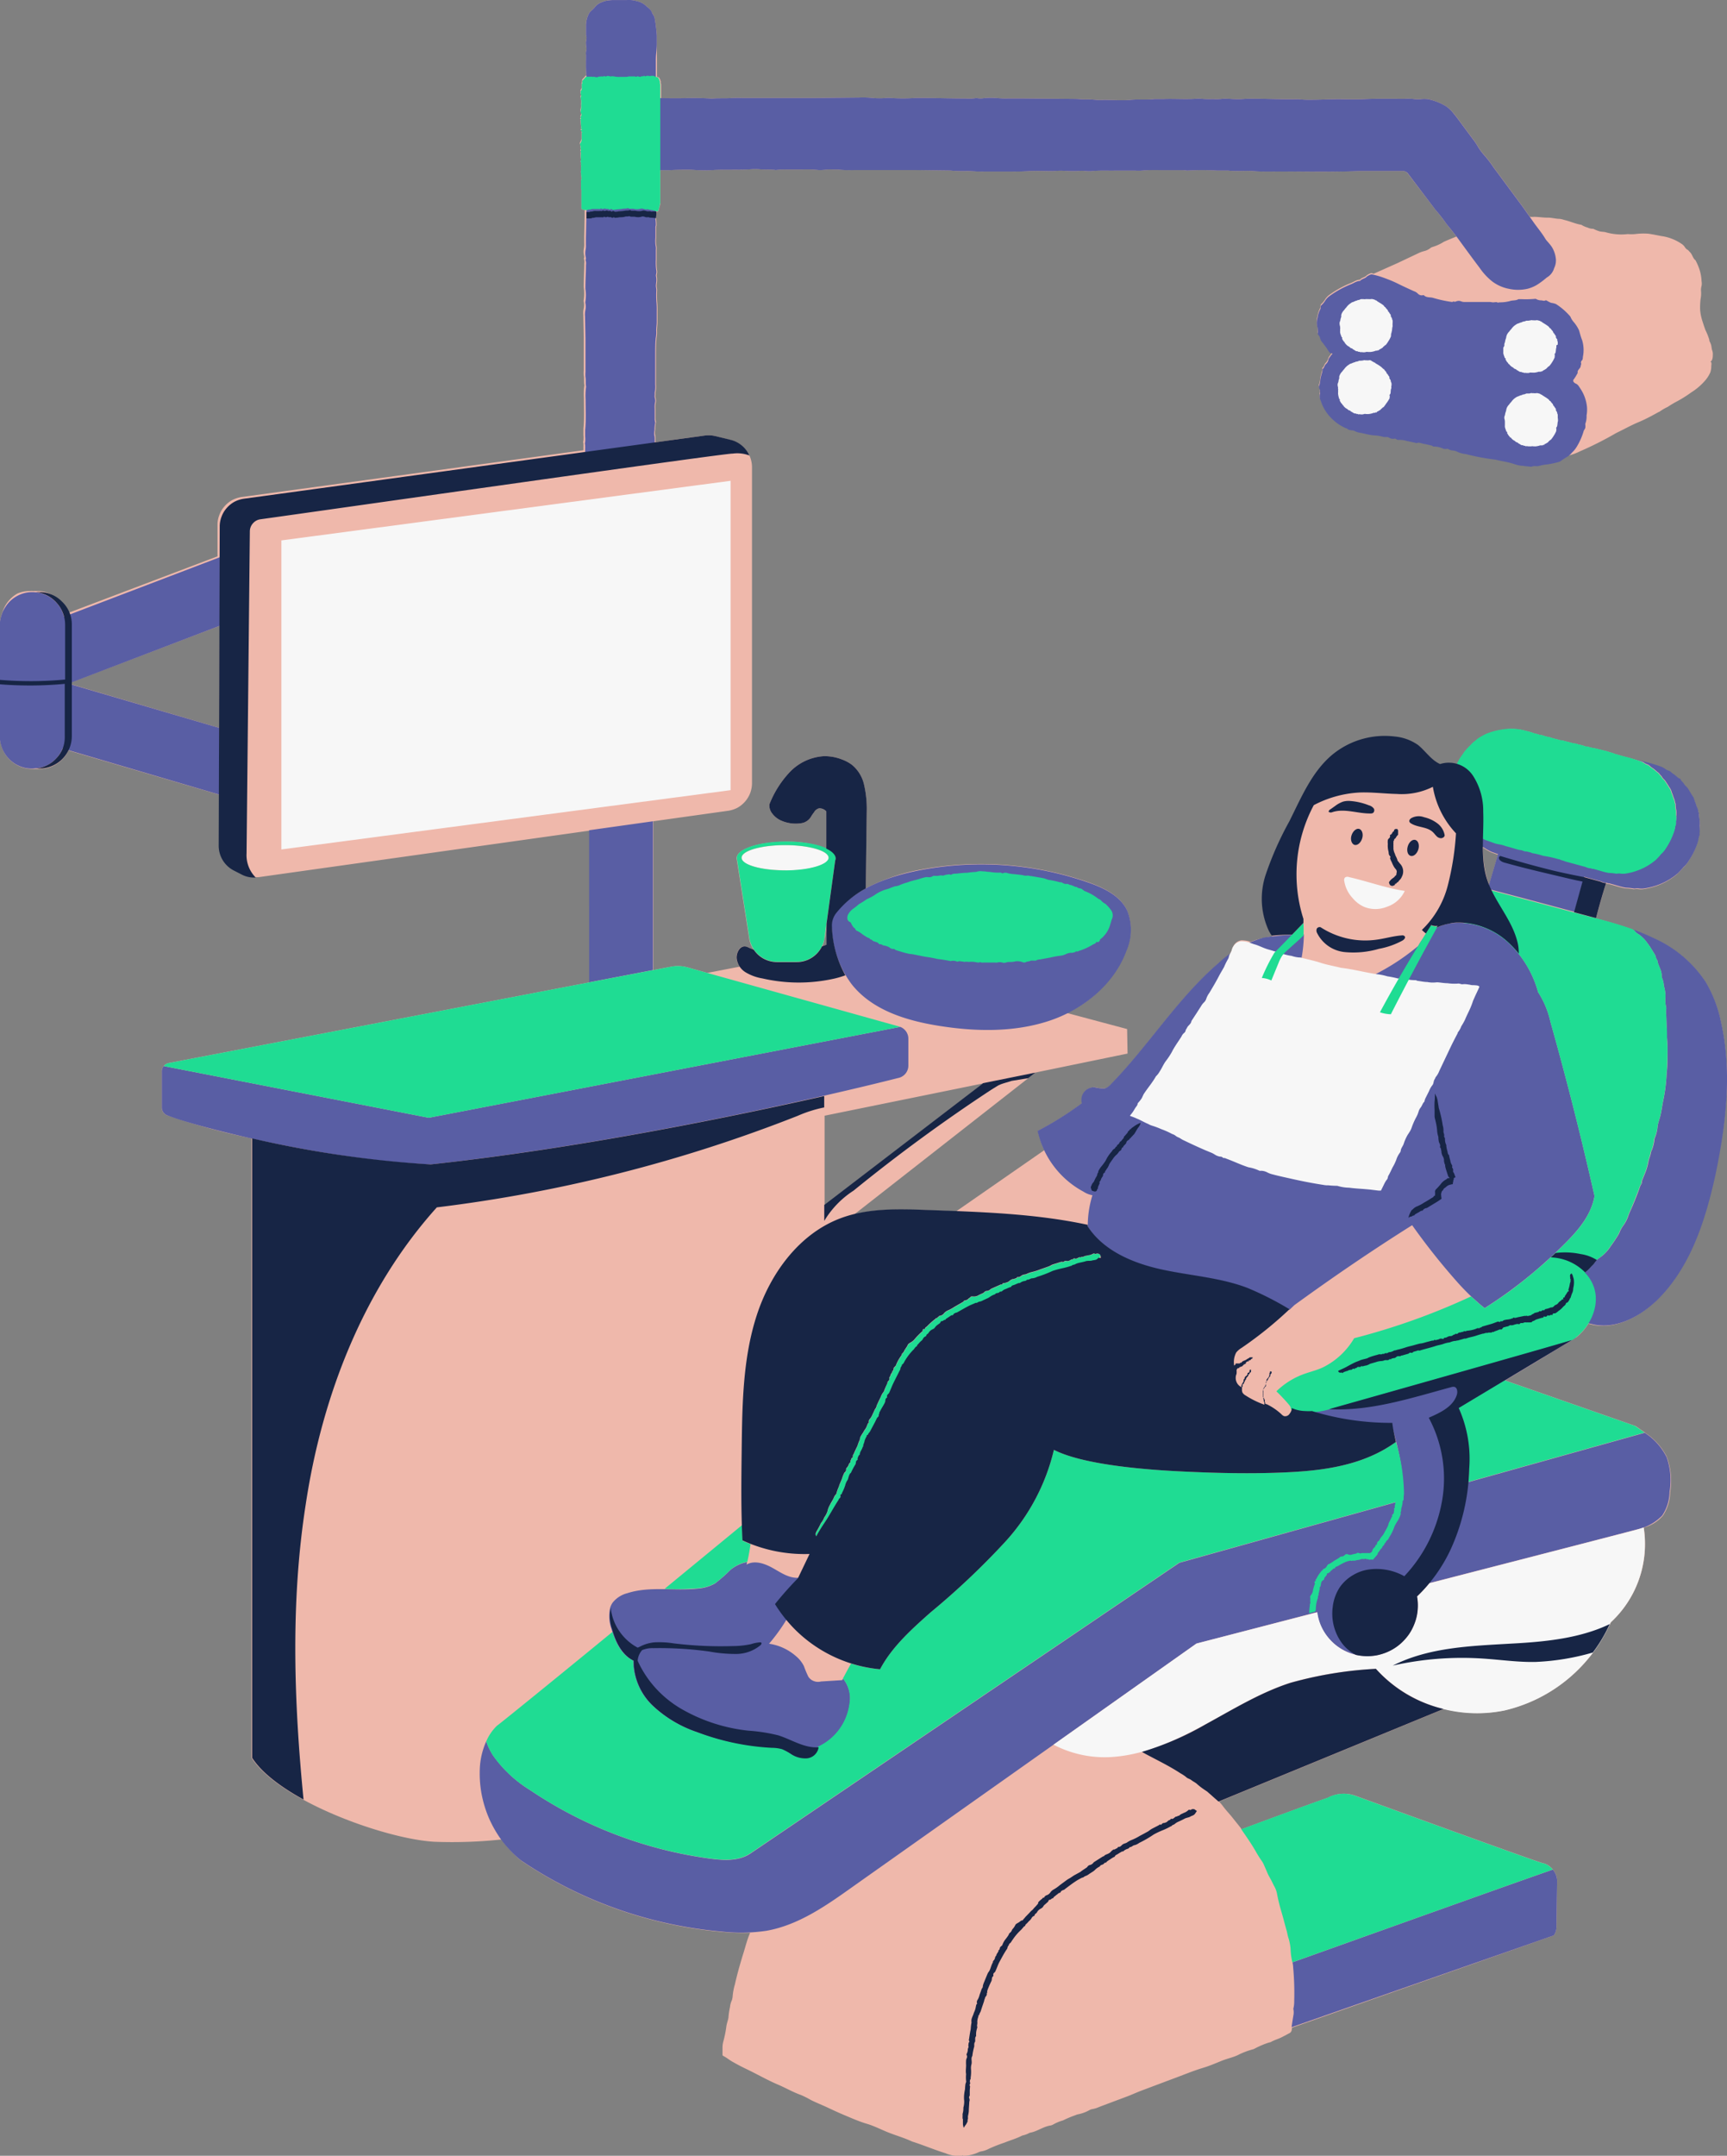 <svg xmlns="http://www.w3.org/2000/svg" xmlns:xlink="http://www.w3.org/1999/xlink" viewBox="0 0 273.38 341.03">
  <rect x="0" y="0" width="273.38" height="341.03" fill="#808080" stroke="none"/>
  <defs>
    <clipPath id="clip-path" transform="translate(-0.03 0)">
      <rect width="274.22" height="341.09" fill="none" />
    </clipPath>
    <clipPath id="clip-path-2" transform="translate(-0.03 0)">
      <rect width="274.22" height="320.88" fill="none" />
    </clipPath>
    <clipPath id="clip-path-3" transform="translate(-0.03 0)">
      <rect y="32.88" width="255.56" height="304" fill="none" />
    </clipPath>
  </defs>
  <g id="Layer_2" data-name="Layer 2">
    <g id="Layer_1-2" data-name="Layer 1">
      <g clip-path="url(#clip-path)">
        <path
          d="M248.81,212h0l.6-.36a0,0,0,0,0,0,0,.12.12,0,0,0,.05,0,8.35,8.35,0,0,0,2-2.23l.31.07c3.66,1,7.54-1,10.29-3.59,5.38-5.16,7.79-12.64,9.39-19.93,1.75-7.94,2.79-16.25,1-24.18a20.13,20.13,0,0,0-2.45-6.41,19.18,19.18,0,0,0-8.21-6.92c-1.11-.53-2.24-1-3.4-1.42-1.87-.67-3.79-1.21-5.71-1.74.47-1.85,1-3.7,1.59-5.53a.32.32,0,0,1,.19.07,1.43,1.43,0,0,1,.5.09c.78.19,1.51.47,2.34.61a9.24,9.24,0,0,1,1.29.13h.17a2.05,2.05,0,0,1,.7,0,2.92,2.92,0,0,0,.66,0,10.58,10.58,0,0,0,2.22-.54,10.4,10.4,0,0,0,3-1.69,2.79,2.79,0,0,0,.4-.37,9.4,9.4,0,0,0,.66-.74,4.11,4.11,0,0,0,.85-1,12,12,0,0,0,1.4-2.8,6.06,6.06,0,0,0,.16-.61,2.86,2.86,0,0,1,.13-.58c.13-.24,0-.35.06-.55a6.82,6.82,0,0,0,.07-1,4.12,4.12,0,0,0,0-.93,5.52,5.52,0,0,1-.11-.91.37.37,0,0,0,0-.18c-.12-.25-.11-.6-.25-.85s-.2-.6-.33-.89-.1-.32-.16-.49a1.8,1.8,0,0,0-.25-.5c-.21-.31-.39-.64-.62-1a2,2,0,0,0-.49-.59,2.64,2.64,0,0,1-.3-.42c-.14-.2-.39-.37-.47-.58s-.26-.19-.41-.3-.41-.36-.62-.52a4.05,4.05,0,0,1-.57-.43c-.19-.2-.45-.18-.66-.34-.06,0-.17-.09-.21-.12a2.77,2.77,0,0,0-.74-.39,24.59,24.59,0,0,0-2.78-.82l-1.24-.35c-.57-.18-1.15-.31-1.72-.47l-1.47-.42h0a3.47,3.47,0,0,0-.71-.23,7.36,7.36,0,0,0-.71-.22l-1-.25c-.32-.08-.62-.16-.95-.21s-.64-.16-1-.24c-.14,0-.27,0-.4-.07s-.29-.1-.44-.14a2.36,2.36,0,0,0-.46-.1c-.09,0-.27-.12-.42-.14a5.55,5.55,0,0,1-1-.21l-.87-.22a1.45,1.45,0,0,0-.26-.07,3.4,3.4,0,0,1-.84-.18c-.32-.07-.62-.16-.92-.24-.08,0-.16-.07-.22-.09a5.62,5.62,0,0,1-1.22-.32l-.36-.07-.15,0c-.3-.16-.72-.18-1-.31a8.57,8.57,0,0,0-1.1-.31,8.28,8.28,0,0,0-3.67-.22,10.64,10.64,0,0,0-2.21.54,5,5,0,0,0-.91.41,7,7,0,0,0-.87.53l-.1.07c-.17.19-.43.34-.63.53s-.37.38-.57.58a8.22,8.22,0,0,0-.57.61,4,4,0,0,0-.49.67,6.53,6.53,0,0,0-.82,1.33l-.1.22a3.72,3.72,0,0,0-2.63.05c-1.39-.63-2.24-2-3.46-3a7.68,7.68,0,0,0-3.74-1.36,13.06,13.06,0,0,0-9.92,2.93c-3.19,2.7-4.86,6.73-6.73,10.47a51.3,51.3,0,0,0-3.75,8.45,12.08,12.08,0,0,0,.54,9c.13.24.27.46.41.67-.41.06-.81.12-1.22.21A12,12,0,0,0,198,149a5.36,5.36,0,0,0-.57-.17,4.5,4.5,0,0,0-.9-.08,1.67,1.67,0,0,0-1.22.86,1.79,1.79,0,0,0-.25.61,3,3,0,0,1-.32.64.31.31,0,0,0,0,.08h0c-.59.45-1.16.9-1.72,1.37-6.51,5.58-11.09,13.09-17.09,19.21a2.21,2.21,0,0,1-.93.66,5.43,5.43,0,0,1-1.66-.19,2,2,0,0,0-2,2.53,50.45,50.45,0,0,1-7,4.38,13.56,13.56,0,0,0,1,3.05l-13.95,9.68-4.39-.17c-3.91-.15-7.94-.29-11.71.63l27.53-21.54,1.13-.88h0l14.57-3-.07-3.88-9.52-2.54a18.59,18.59,0,0,0,9.39-9.91,8.23,8.23,0,0,0,.1-6.35c-1.13-2.36-3.73-3.59-6.19-4.45a51.66,51.66,0,0,0-26.29-2,30.28,30.28,0,0,0-8.87,3c.07-6.2.16-12.69.16-12.69a17.19,17.19,0,0,0-.43-3.72A5.66,5.66,0,0,0,134.9,121a6.23,6.23,0,0,0-1.63-.87,7.36,7.36,0,0,0-2.9-.5,8.14,8.14,0,0,0-5.33,2.52,15.87,15.87,0,0,0-3.21,5.08,2,2,0,0,0,.44,1.46,3.54,3.54,0,0,0,1.16,1,5.66,5.66,0,0,0,3.36.55,2.22,2.22,0,0,0,1.68-1.12,4.22,4.22,0,0,1,.42-.62,1.3,1.3,0,0,1,.8-.63,1.46,1.46,0,0,1,1.14.48v5.9a16.06,16.06,0,0,0-6.36-1.09c-4.32,0-7.83,1.17-7.84,2.61h0l2,12.7a4.27,4.27,0,0,0,.69,1.76,8.33,8.33,0,0,1-.93-.39c-1.17-.57-1.87.86-1.78,1.78a2.51,2.51,0,0,0,.52,1.3L112,153.91h0l-3.11-.87a5.61,5.61,0,0,0-2.64-.11l-2.8.53V129.92l11.85-1.66a4.66,4.66,0,0,0,1.49-.49,4.53,4.53,0,0,0,2-2.33,4.51,4.51,0,0,0,.28-1.54v-50a4.44,4.44,0,0,0-1.56-3.36,4.38,4.38,0,0,0-1.72-.9L113.31,69a4.62,4.62,0,0,0-1.7-.1l-7.82,1.07V69.3a2,2,0,0,0-.08-.59,2.68,2.68,0,0,1,.05-.8,5.54,5.54,0,0,1,.11-1.15,3,3,0,0,1-.08-.79V64.72a4,4,0,0,1,.06-1.1c.1-.41-.14-.73-.06-1.16,0-.11,0-.29,0-.37a4.23,4.23,0,0,0,.08-1.28V56.28c0-.87,0-1.75.07-2.62v-.1a4.51,4.51,0,0,0,.09-1.27c0-.42.07-.85.08-1.27,0-.57,0-1.16,0-1.73a13.25,13.25,0,0,0-.06-1.67,16.48,16.48,0,0,1,0-1.73c0-.23-.07-.46-.07-.69s.06-.52.07-.79a3.6,3.6,0,0,0-.06-.8c0-.15.11-.52.06-.77a8.52,8.52,0,0,1-.08-1.75V39.55a2.57,2.57,0,0,0,0-.48,4.9,4.9,0,0,1-.07-1.48c0-.54,0-1.08,0-1.63,0-.13.07-.28.06-.4,0-.51-.06-.76-.06-1s0-.54.06-1.06h.13l.09-.07,0,0,.09-.07,0-.06a.66.66,0,0,1,.09-.19,0,0,0,0,1,0,0,.19.19,0,0,1,0-.08c0-.16.08-.32.12-.49a2,2,0,0,1,.09-.33V26.92c.51,0,1,0,1.45,0,1-.08,2-.08,3.07-.08.56,0,1.1.07,1.65.08a18,18,0,0,0,1.8,0c1.22-.11,2.46-.06,3.68-.08.84,0,1.66,0,2.49-.06a9.43,9.43,0,0,1,1.68,0c.78.07,1.73,0,2.39.11a13.09,13.09,0,0,1,1.66-.08h2.62a17.82,17.82,0,0,1,2.31.06c.83.1,1.53-.13,2.4-.06.23,0,.61,0,.79,0a18.33,18.33,0,0,0,2.67.08h9.48l5.48.07h.2a19.71,19.71,0,0,0,2.66.09c.89,0,1.72.1,2.66.08h3.63c1.16,0,2.3,0,3.49-.07s2.39,0,3.61,0c.48,0,1-.07,1.44-.07s1.09.06,1.65.07a15.72,15.72,0,0,0,1.68-.06c.31,0,1.07.12,1.6.06,1.2-.13,2.46-.06,3.68-.08h3.23a8.17,8.17,0,0,0,1,0,24.32,24.32,0,0,1,3.08-.07c1.13,0,2.28,0,3.42,0,.28,0,.58.07.82.06a40.63,40.63,0,0,1,4.55,0c.41,0,.87,0,1.3,0,.19,0,.43,0,.53,0,1.23.16,2.68,0,3.85.08,1.39.11,2.74.08,4.1.07,4.31,0,8.65.1,12.95-.08h3.94l2,0h.91a1.24,1.24,0,0,1,.63.3L227,32.85c.09.11.18.26.24.32A27.46,27.46,0,0,1,229,35.42c.54.65,1.06,1.31,1.59,2-.66.26-1.33.53-2,.83a7.09,7.09,0,0,1-1.86.84.92.92,0,0,0-.24.13,2.56,2.56,0,0,1-1,.5,4.48,4.48,0,0,0-1,.37l-3.28,1.55-3.72,1.66h0l-.37-.09a1.54,1.54,0,0,0-.5.2l-.18.1a.71.71,0,0,0-.13.12c-.27.26-.76.29-1,.62-.56,0-1,.36-1.48.54a15.52,15.52,0,0,0-3.49,1.95,2.86,2.86,0,0,0-.56.64,3.5,3.5,0,0,1-.51.64c-.32.2-.12.48-.27.72a3.84,3.84,0,0,0-.41,1.28,2.73,2.73,0,0,0-.1,1.27,3.69,3.69,0,0,1,.12,1.24.4.4,0,0,0,.07.24c.31.3.28.78.55,1.08s.51.67.76,1c.14.18.23.4.37.57l.15.19a.31.31,0,0,0,.13.06.9.9,0,0,1,.28.08c0,.1-.18.2-.24.32s-.17.21-.24.33a1.09,1.09,0,0,0-.18.43,4.91,4.91,0,0,1-.25.44h0l-.12.13c-.24.23-.25.63-.54.79a1.71,1.71,0,0,1-.1.67,8.72,8.72,0,0,0-.24,1,3.18,3.18,0,0,1-.17.91c-.18.34.18.62.11,1,0,.09.05.24,0,.31a1.58,1.58,0,0,0,.12,1.09,6.86,6.86,0,0,0,2.14,3.2,7.1,7.1,0,0,0,1.94,1.21.11.11,0,0,1,.08,0c.26.32.73.26,1.1.35l.36.17a2.64,2.64,0,0,0,.48.14c.45.06.88.19,1.32.27a6.08,6.08,0,0,0,1.28.18,6.58,6.58,0,0,1,1.31.25c.18,0,.37,0,.54,0s.37.18.58.24a1.22,1.22,0,0,0,.63,0c.11,0,.35.26.56.21a3.81,3.81,0,0,1,1.34.18c.4.07.79.17,1.17.25.13,0,.28.1.37.07.39-.15.75.07,1.13.13s.68.13,1,.21l.09,0,.13,0h0c.09,0,.17.14.25.14l.6,0h.12l.15,0,.08,0,.69.25a2,2,0,0,0,.49,0h.2c.39.33,1,.2,1.37.42a4.36,4.36,0,0,0,1.46.41,35.39,35.39,0,0,0,4.7.88c.95.25,1.92.35,2.86.67a7.1,7.1,0,0,0,.79.22l.4.07c.15,0,.33,0,.5.06h-.07c.35,0,.71.06,1.06.09.06,0,.14,0,.16,0,.37-.2.78,0,1.14-.12a8.07,8.07,0,0,1,1.11-.22,10.87,10.87,0,0,0,1.12-.18l.55-.13.27-.07c.1-.06.28-.06.39-.16l.26-.19a5.31,5.31,0,0,1,.86-.26,8.68,8.68,0,0,0,2-.71,54.89,54.89,0,0,0,5.78-2.92c1.18-.56,2.32-1.21,3.55-1.72,1.05-.44,2.09-1,3.13-1.58a.75.75,0,0,0,.18-.08,7.29,7.29,0,0,1,1.24-.72c.4-.27.8-.51,1.23-.75a19.63,19.63,0,0,0,2.52-1.56,9.63,9.63,0,0,0,2.17-1.85,5.17,5.17,0,0,0,.83-1.29,2.94,2.94,0,0,0,.16-1.06,1.28,1.28,0,0,0,0-.56.36.36,0,0,0-.15-.08v0c.21-.08.41-.45.39-1.05a1.68,1.68,0,0,0-.11-.8c-.07-.16-.08-.55-.16-.83a3.76,3.76,0,0,0-.27-.62.34.34,0,0,1,0-.14,9.78,9.78,0,0,0-.61-1.55c-.19-.5-.35-1-.51-1.5a7.68,7.68,0,0,1-.34-1.69,11.47,11.47,0,0,1,.07-1.76,4.4,4.4,0,0,0,.07-1.25,2.11,2.11,0,0,1,.08-.79,2.1,2.1,0,0,0,0-.79,6.66,6.66,0,0,0-.29-1.71,8.82,8.82,0,0,0-.67-1.58c-.44-.33-.48-.91-.87-1.28-.14-.12-.24-.32-.43-.4a1.19,1.19,0,0,1-.34-.33,1.81,1.81,0,0,0-.63-.63A7.5,7.5,0,0,0,263,37.34c-.65-.12-1.37-.28-2.06-.37a10.34,10.34,0,0,0-2.08.06,6.43,6.43,0,0,1-1.16,0,8.78,8.78,0,0,1-3.53-.3c-.33-.07-.58-.06-.89-.12a5.93,5.93,0,0,1-.94-.37.53.53,0,0,0-.18-.05,1.78,1.78,0,0,1-.81-.19,3.6,3.6,0,0,1-1-.44c-.93-.14-1.81-.57-2.76-.78a3.15,3.15,0,0,0-.69-.16c-.61,0-1.25-.2-1.9-.19s-1.41-.12-2.12-.13a2.9,2.9,0,0,1-.59,0l-.09,0c-.44-.64-.89-1.27-1.34-1.89l-4.44-6a18.19,18.19,0,0,0-1.54-2,9,9,0,0,1-.9-1.23,9.75,9.75,0,0,0-.84-1.25l-1.93-2.6c-.32-.44-.62-.85-1-1.31A5.78,5.78,0,0,0,229,16.85a9,9,0,0,0-2.91-1.16,4.66,4.66,0,0,0-1.18,0,4.51,4.51,0,0,1-.9,0,7.85,7.85,0,0,0-1.68-.06c-2.17,0-4.33-.05-6.51.06-1.26.07-2.69,0-4,0s-2.7.09-4.07.09a16.93,16.93,0,0,1-2.25-.09c-2.52.06-5-.08-7.5-.08-.7,0-1.22.07-1.85.08s-1.38-.05-2.06-.08l-.37,0a7.76,7.76,0,0,1-1.67.06,15.48,15.48,0,0,1-2.26-.08c-1.84.18-3.79,0-5.68.08-.47,0-1.07,0-1.39,0-1.16.16-2.51,0-3.76.13s-2.79,0-4.2,0a9.14,9.14,0,0,1-1.17,0,11.88,11.88,0,0,0-1.69-.07c-.56,0-1.09-.07-1.65-.08l-8.51-.08h-2a15,15,0,0,1-1.9-.06,11.54,11.54,0,0,0-1.95,0,3.5,3.5,0,0,1-1.29,0,7.09,7.09,0,0,1-1.66.07c-2.65,0-5.24-.1-7.91-.09a28.19,28.19,0,0,1-4.11,0,2.44,2.44,0,0,0-.54,0,11.38,11.38,0,0,1-2.26,0,14.74,14.74,0,0,0-2.1-.06l-7.29.07h-11.1a16.4,16.4,0,0,0-1.7,0c-1,.09-2.21,0-3.21.1-1.43-.1-2.85-.12-4.27-.08-1.25,0-2.5,0-3.76,0V13.49l0-.15a.6.6,0,0,1-.06-.27V12.9h0a.11.11,0,0,0,0-.06.27.27,0,0,1-.07-.21h0a.62.62,0,0,0-.11-.17c0-.09-.08-.16-.13-.24s0,0,0,0l-.09,0a.48.48,0,0,0-.2-.07h0c0-.8,0-1.61,0-2.41S104,7.86,104,7c0-.52,0-1,0-1.35s-.18-2-.31-2.58a1.34,1.34,0,0,0-.27-.74,7.74,7.74,0,0,0-.41-.76,2.79,2.79,0,0,0-.51-.46l-.12-.1a3,3,0,0,0-1.54-.83A4.25,4.25,0,0,0,99.92,0c-.27,0-.53,0-.8,0H97.34a6.11,6.11,0,0,0-1,.05,3.32,3.32,0,0,0-1,.27,2.36,2.36,0,0,0-1.11.76,5.2,5.2,0,0,1-.57.58,1.68,1.68,0,0,0-.49.66A4.16,4.16,0,0,0,92.79,4c0,.56,0,1,0,1.56.23.46-.07.91,0,1.38a2.51,2.51,0,0,0,.06.55.85.85,0,0,1,0,.42,1.8,1.8,0,0,0-.06.8c0,1-.05,2.08.06,3.12a.62.62,0,0,1,0,.13h-.08s0,0-.07.06l0,0c-.11.12-.2.24-.31.35l-.14.14-.09.15v0a.34.34,0,0,1,0,.2c0,.09,0,.18-.07.27a.34.34,0,0,1,0,.1,5,5,0,0,0,0,.55.61.61,0,0,1-.18.45.5.5,0,0,1,0,.13h0s0,.08,0,.08a.33.33,0,0,1,0,.17.43.43,0,0,1,0,.11.87.87,0,0,1,.08.26.73.73,0,0,1-.08.25s0,.09,0,.11.07.22.07.33a5.75,5.75,0,0,1,0,.83,2.17,2.17,0,0,1-.06.8.7.7,0,0,0,.05.45.49.49,0,0,1-.06.53s0,.12,0,.18.12.11,0,.19,0,.12,0,.18a11.11,11.11,0,0,0,.09,1.16c0,.11-.08.22.07.3s0,.06,0,.06c-.23.1-.14.19,0,.29s0,.1,0,.14c0,.37,0,.74,0,1.1a1,1,0,0,1-.11.41c-.06.15-.2.31-.12.46a1,1,0,0,1,.06.42.92.92,0,0,0,0,.16.42.42,0,0,1,0,.42.11.11,0,0,0,0,.08.39.39,0,0,1,.06.15A4.46,4.46,0,0,0,92,25.26s0,0,0,.08a.59.59,0,0,1-.06.14c-.08.15.21.3,0,.45.13.08,0,.17.06.25s0,.18,0,.25,0,.16,0,.24,0,.07,0,.1,0,.18,0,.25-.09.18,0,.26a5.86,5.86,0,0,0,.08.94c0,.11-.07.22-.08.34a2.16,2.16,0,0,0,0,.36v.65a3,3,0,0,0,0,.3v0a.36.36,0,0,1,.08.19c0,.22,0,.44,0,.65s0,.43,0,.65v.83c0,.1,0,.19,0,.28v.05s0,0,0,0h0a.85.85,0,0,0,0,.16v.07l0,.13s0,.08,0,.12a.15.15,0,0,1,0,.07h0l.08,0,.17.11.07,0h0l.19,0a.19.19,0,0,0,.1,0l.24,0,.06,0h-.41c0,.06,0,.12,0,.18v.83l-.07,3.24v1a3.46,3.46,0,0,1-.06.91,2.64,2.64,0,0,0,0,.93c.05.26.11.41,0,.62a1.63,1.63,0,0,1,.07.79c0,1.26-.1,2.51-.09,3.78a6.5,6.5,0,0,1,0,2,.58.58,0,0,0,0,.26,2.62,2.62,0,0,1,0,1.08,3.35,3.35,0,0,0-.06,1l.07,3.49v5.31a4.25,4.25,0,0,0,0,.8c.09.47,0,1.06.1,1.54a10,10,0,0,0-.08,2c0,1.62.09,3.24-.07,4.84,0,.31,0,.64,0,1a4.72,4.72,0,0,1,0,.92.7.7,0,0,0,0,.45l0,.19a2.36,2.36,0,0,1,0,.37c0,.17,0,.35,0,.52l-54.13,7.4a4.66,4.66,0,0,0-1.49.49,4.39,4.39,0,0,0-1.22,1,4.2,4.2,0,0,0-.8,1.35,4.25,4.25,0,0,0-.29,1.54v5l-23.75,9a4.86,4.86,0,0,0-1.24-2,4.92,4.92,0,0,0-3.63-1.51,4.41,4.41,0,0,0-.52,0,4.58,4.58,0,0,0-.53,0,5.13,5.13,0,0,0-2,.39A5.16,5.16,0,0,0,.42,96.84a5.18,5.18,0,0,0-.39,2v17.63a5.09,5.09,0,0,0,.39,2,5,5,0,0,0,1.11,1.67,5.06,5.06,0,0,0,1.67,1.12,5.13,5.13,0,0,0,2,.39,4.61,4.61,0,0,0,.53,0,4.43,4.43,0,0,0,.52,0,5.07,5.07,0,0,0,4.62-2.93l23.88,7,0,8a4.4,4.4,0,0,0,2.39,3.93l1.25.64a4.19,4.19,0,0,0,2.22.47,2.56,2.56,0,0,0,.39,0l52.37-7.36V155.4L26.73,168.17a1.39,1.39,0,0,0-.79.48,1.28,1.28,0,0,0-.31.86v5.66a1.35,1.35,0,0,0,.22.76,1.41,1.41,0,0,0,.61.5,109.24,109.24,0,0,0,13.4,3.66v98c1.5,2.34,4.52,4.61,8.13,6.59,6.76,3.69,15.64,6.38,20.8,6.68A73.68,73.68,0,0,0,79.4,291a18.43,18.43,0,0,0,3.13,3.35,67.12,67.12,0,0,0,31.71,11.26,34.3,34.3,0,0,0,4.53.15c-.5,1.15-.77,2.34-1.15,3.51-.47,1.54-.91,3.09-1.26,4.66a9.3,9.3,0,0,0-.36,1.95,2.57,2.57,0,0,1-.12.55,3.27,3.27,0,0,0-.29,1.07,11.61,11.61,0,0,0-.24,1.55c0,.33-.24.91-.33,1.45a17.71,17.71,0,0,1-.51,2.53,3.94,3.94,0,0,0-.11.83c0,.14,0,.29,0,.44l0,.32,0,.35,0,.17a.71.71,0,0,0,.14.1l.28.16.26.17.15.1a8.48,8.48,0,0,0,1.08.67c.79.46,1.61.84,2.42,1.24,1.52.75,3,1.59,4.6,2.26,1.13.49,2.25,1.14,3.44,1.56a13.6,13.6,0,0,1,1.62.81c.88.44,1.83.81,2.72,1.23s1.74.81,2.62,1.18c1.17.49,2.32,1,3.54,1.36s2.41,1,3.62,1.46,2.41.81,3.52,1.34c1.79.56,3.47,1.29,5.26,1.84a5.39,5.39,0,0,0,2.38.44.44.44,0,0,0,.32-.07.13.13,0,0,0,0-.15h0a.21.21,0,0,0,.17.2,5.82,5.82,0,0,0,2.42-.58,2.29,2.29,0,0,1,.37-.12,3.57,3.57,0,0,0,1.18-.39,26.06,26.06,0,0,1,2.53-1c.47-.19.94-.35,1.41-.52s1-.39,1.41-.6a4.09,4.09,0,0,0,1.18-.44c1.12-.16,2.17-1,3.31-1.15a1.32,1.32,0,0,0,.39-.15,6.86,6.86,0,0,1,1.56-.65,16.47,16.47,0,0,1,1.67-.72c.23-.07.49-.2.68-.24a6.11,6.11,0,0,0,1.91-.71,1.6,1.6,0,0,1,.37-.12,4.14,4.14,0,0,0,1.07-.33l2.23-.84,2.38-.89c.71-.28,1.39-.59,2.1-.86l4.89-1.84c1.61-.58,3.17-1.25,4.81-1.75,1-.29,2-.72,2.93-1.1s1.71-.52,2.57-.9a12.11,12.11,0,0,1,2.43-.94,1.17,1.17,0,0,0,.26-.1,14.36,14.36,0,0,1,2.09-.91c.17-.07.43-.1.55-.17.57-.33,1.3-.51,1.84-.82l.69-.36.18-.1.25-.13a.68.68,0,0,0,.3-.44l.06-.4L246,306.17a2.38,2.38,0,0,0,.42-1.46s.1-7.25.1-7.25a2.86,2.86,0,0,0-.67-1.7,2.82,2.82,0,0,0-1.49-1c.1.21-29.81-10.7-29.81-10.7a5.39,5.39,0,0,0-4.39.37c-.14,0-6.6,2.36-13.59,4.95-.07-.09-.12-.18-.18-.26L195,287.38c-.47-.57-1-1.12-1.42-1.71A7.92,7.92,0,0,0,193,285l35.61-14.66a21.55,21.55,0,0,0,9.62.22,24.81,24.81,0,0,0,5.22-1.87,24.51,24.51,0,0,0,11.42-11.73l.16-.34a16.83,16.83,0,0,0,5.34-10.85,17.13,17.13,0,0,0-.13-4.11,6.2,6.2,0,0,0,3-1.86,6.91,6.91,0,0,0,1.17-3.74,10.91,10.91,0,0,0-.54-5.62,9.86,9.86,0,0,0-3.43-3.79c-.5-.37-1-.71-1.51-1.06l-20.64-7.21,5.26-3.16Zm-.67.2-.5.15ZM34.74,115.15l-23.39-6.88v-.34L34.8,99ZM98.61,261.36h0s0,0,0,0Zm32-113,.32-2.27v3.32q-.36.15-.72.27A4.36,4.36,0,0,0,130.56,148.31Zm-.05,42.3h0V176.5l25.05-5.1h.06Zm91.54,46.74h0a1.36,1.36,0,0,1,0-.2A1.36,1.36,0,0,1,222.05,237.35Zm13.66-97.47a8.7,8.7,0,0,1-.32-.9,16.06,16.06,0,0,1-.62-4.92,7.46,7.46,0,0,0,.82.5,3.84,3.84,0,0,0,.93.4c.18.08.39.14.58.21Z"
          transform="translate(-0.03 0)" fill="#efb8ab" />
      </g>
      <g clip-path="url(#clip-path-2)">
        <path
          d="M252.44,189.21c-.54,3-2.49,5.28-4.49,7.31-1,1-1.94,1.91-2.95,2.82a71.75,71.75,0,0,1-9.94,7.59,12.84,12.84,0,0,1-1.05-.86l-1.12-1c-.7-.67-1.41-1.4-2.1-2.17a104.9,104.9,0,0,1-7.22-9.08c-6.48,4.07-12.76,8.37-18.65,12.65l-.76.73a48.7,48.7,0,0,0-6.68-3.39c-4.32-1.64-9-1.93-13.56-2.91s-9.18-2.93-11.7-6.82a16.38,16.38,0,0,1,.74-5,3.76,3.76,0,0,1-1.41-.56,14.39,14.39,0,0,1-7.27-9.62,50.45,50.45,0,0,0,7-4.38,2,2,0,0,1,2-2.53,5.43,5.43,0,0,0,1.66.19,2.21,2.21,0,0,0,.93-.66c6-6.12,10.58-13.63,17.09-19.21a17.22,17.22,0,0,1,7.18-4,47.07,47.07,0,0,1,6.29-.5,21.87,21.87,0,0,1-.6,4.83c1,1.13,1.4,2.82,2.75,3.45a3.55,3.55,0,0,0,1.51.3,14.79,14.79,0,0,0,6.18-1.56,35.67,35.67,0,0,0,8.26-5.19h0a6.88,6.88,0,0,1,1.65-2.06,7.38,7.38,0,0,1,4.47-1.59,11.27,11.27,0,0,1,4.44.8,11.55,11.55,0,0,1,3.81,2.42,16.88,16.88,0,0,1,4.61,7.74,14.4,14.4,0,0,1,1.94,4.65Q249.31,175.3,252.44,189.21Zm-1.2-124.89a6.38,6.38,0,0,0-1.07-2.89c-.19-.28-.36-.63-.73-.76a.7.7,0,0,1-.26-.2.29.29,0,0,1-.1-.12s0,0,0-.06,0-.11,0-.13l-.06,0a.7.7,0,0,0,.14-.16l.11-.16c.06-.08.12-.18.18-.27s.22-.38.33-.58c-.12-.49.44-.66.47-1.09,0-.14.13-.28.06-.45a.45.45,0,0,1,.06-.36c.22-.16.21-.43.23-.65a5.4,5.4,0,0,0-.13-2.65c-.2-.48-.32-1-.49-1.55a5.7,5.7,0,0,0-.9-1.37,2.81,2.81,0,0,1-.46-.78,10.1,10.1,0,0,0-2.3-2,3.28,3.28,0,0,0-.75-.18,4.84,4.84,0,0,1-.75-.39.4.4,0,0,0-.15,0c-.22.14-.45,0-.68,0a1.72,1.72,0,0,1-.86-.25,16.32,16.32,0,0,1-2.21.06c-.18,0-.41,0-.53,0-.42.26-.93.14-1.38.31a6.27,6.27,0,0,1-1.55.19c-.15,0-.35.08-.43,0s-.42,0-.63,0-.41-.07-.61-.06c-1,0-2.07,0-3.09,0h-.73a1.44,1.44,0,0,1-.68-.11,1.05,1.05,0,0,0-.7,0c-.19.07-.32.14-.46,0-.16.18-.4.08-.6.06a19.8,19.8,0,0,1-2.72-.62c-.46-.1-1,0-1.38-.39a.21.21,0,0,0-.19,0,.84.84,0,0,1-.75-.24,1.51,1.51,0,0,0-.63-.4c-.79-.36-1.61-.73-2.44-1.14a18.9,18.9,0,0,0-2-.86c-.33-.13-.68-.25-1-.35a12.22,12.22,0,0,0-1.28-.32,1.54,1.54,0,0,0-.5.2l-.18.1a.71.71,0,0,0-.13.12c-.27.26-.76.29-1,.62-.56,0-1,.36-1.48.54a15.52,15.52,0,0,0-3.49,1.95,2.86,2.86,0,0,0-.56.64,3.5,3.5,0,0,1-.51.64c-.32.2-.12.48-.27.72a3.84,3.84,0,0,0-.41,1.28,2.73,2.73,0,0,0-.1,1.27,3.69,3.69,0,0,1,.12,1.24.4.4,0,0,0,.07.24c.31.3.28.78.55,1.08s.51.67.76,1c.14.18.23.4.37.57l.15.19a.31.31,0,0,0,.13.06.9.9,0,0,1,.28.08c0,.1-.18.2-.24.32s-.17.21-.24.33a1,1,0,0,0-.18.46,1.31,1.31,0,0,1-.37.55c-.24.23-.25.63-.54.79a1.71,1.71,0,0,1-.1.67,7.06,7.06,0,0,0-.24,1,3.12,3.12,0,0,1-.17.91c-.18.34.18.62.11,1,0,.09.05.24,0,.31a1.58,1.58,0,0,0,.12,1.09,6.86,6.86,0,0,0,2.14,3.2,7.1,7.1,0,0,0,1.94,1.21.11.11,0,0,1,.08,0c.26.32.73.26,1.1.35l.36.17a2.64,2.64,0,0,0,.48.14c.45.06.88.19,1.32.27a6.08,6.08,0,0,0,1.28.18,6.58,6.58,0,0,1,1.31.25c.18,0,.37,0,.54,0s.37.18.58.24a1.22,1.22,0,0,0,.63,0c.11,0,.35.26.56.21a3.81,3.81,0,0,1,1.34.18c.4.07.79.17,1.17.25.13,0,.28.1.37.07.39-.15.75.07,1.13.13s.82.17,1.24.27c.09,0,.18.15.27.15a3.74,3.74,0,0,1,1.64.37,2,2,0,0,0,.49,0c.07,0,.17,0,.2,0,.39.33,1,.2,1.37.42a4.36,4.36,0,0,0,1.46.41,35.39,35.39,0,0,0,4.7.88c.95.25,1.92.35,2.86.67a7.1,7.1,0,0,0,.79.22l.4.07c.15,0,.33,0,.5.06h-.07c.35,0,.71.06,1.06.09.06,0,.14,0,.16,0,.37-.2.78,0,1.14-.12a8.07,8.07,0,0,1,1.11-.22,10.87,10.87,0,0,0,1.12-.18l.55-.13.27-.07c.1-.06.28-.06.39-.16l.29-.21.24-.16.47-.29a2.79,2.79,0,0,0,.8-.69,4.27,4.27,0,0,0,.72-.87,10.39,10.39,0,0,0,1.11-2.46c0-.14.21-.37.28-.59a2.33,2.33,0,0,0,0-.53.61.61,0,0,1,0-.11,3.24,3.24,0,0,0,.2-1.31A5.39,5.39,0,0,0,251.24,64.32Zm21.23,97.41a20.13,20.13,0,0,0-2.45-6.41,19.18,19.18,0,0,0-8.21-6.92c-1.11-.53-2.24-1-3.4-1.42l.12.07a.72.72,0,0,1,.22.17,2.2,2.2,0,0,0,.67.58,5.36,5.36,0,0,1,1.38,1.39,9,9,0,0,1,.62.9l.59.95c.13.23.12.6.37.85.08.83.75,1.62.68,2.5a.85.85,0,0,0,.06.31,3.51,3.51,0,0,1,.29,1.23,6.84,6.84,0,0,1,.25,1.35,5.06,5.06,0,0,1,0,.54,4.43,4.43,0,0,0,.12,1.54.76.76,0,0,1,0,.3,2.42,2.42,0,0,0,0,.85l.07,1.82c0,.64,0,1.28.06,1.93s.08,1.14.09,1.71c0,1.33,0,2.66-.15,4a26,26,0,0,1-.47,3.84c-.17.74-.27,1.55-.43,2.33s-.4,1.29-.52,2A6,6,0,0,1,262,180a.66.66,0,0,0-.06.2,6.6,6.6,0,0,1-.4,1.69,2.37,2.37,0,0,0-.16.4c-.06.5-.32,1-.4,1.48a9.13,9.13,0,0,1-.39,1.45c-.14.4-.32.78-.47,1.19a1.78,1.78,0,0,0-.2.79,2.9,2.9,0,0,0-.38.84c-.45,1.24-.94,2.47-1.49,3.66-.08.2-.18.42-.24.6a5.55,5.55,0,0,1-.75,1.5,5,5,0,0,0-.59,1,3.74,3.74,0,0,1-.44.84c-.39.64-.84,1.25-1.26,1.85a6.17,6.17,0,0,1-1.58,1.52,2.73,2.73,0,0,0-.66.61,2.8,2.8,0,0,1-.53.61,8.27,8.27,0,0,1-.71.74,9.49,9.49,0,0,1-.83.58,1.72,1.72,0,0,0-.35.25,3.77,3.77,0,0,1-1.08.82,16.15,16.15,0,0,1-3,1.44,24.86,24.86,0,0,1-3.15,1,9.12,9.12,0,0,0-1.77.64,9.76,9.76,0,0,0-1,.59,97.33,97.33,0,0,0,11.78,3.14c3.66,1,7.54-1,10.29-3.59,5.38-5.16,7.79-12.64,9.39-19.93C273.23,178,274.27,169.66,272.47,161.73Zm-129.94.72L67.9,176.83,26,168.66l0-.07a1.26,1.26,0,0,0-.36.92v5.66a1.35,1.35,0,0,0,.22.76,1.41,1.41,0,0,0,.61.5c3.64,1.51,24.1,7,41.71,7.78,36.48-4,74-13.67,74-13.67a2,2,0,0,0,1.64-1.95l0-4.29a2,2,0,0,0-1.28-1.85Zm121.29,68a9.86,9.86,0,0,0-3.43-3.79l-27.92,7.81c.06-.7.11-1.39.13-2.08a19.61,19.61,0,0,0-1.66-9.62L248.83,212l.6-.36.06-.05h0l-.68-1.78-43.25,12.89a42.57,42.57,0,0,0,14.74,2.54c1,3.66,1.95,7.36,1.81,11.14,0,.31,0,.64-.06,1l-.1,0-1,.28-34.22,9.57-67.92,46c-1.83,1.23-4.21,1.09-6.38.8a67.08,67.08,0,0,1-28.48-10.84,19.88,19.88,0,0,1-5.84-5.45A9.8,9.8,0,0,1,77,275.47a11.82,11.82,0,0,0-1,4,17.91,17.91,0,0,0,.24,4.2,18.34,18.34,0,0,0,1.21,4,18.83,18.83,0,0,0,2.12,3.63,17.76,17.76,0,0,0,2.92,3,67.12,67.12,0,0,0,31.71,11.26,27.68,27.68,0,0,0,7.16-.12c5.09-.9,9.49-4,13.7-7L189.43,260,207,255.43l.91-.24.61-.15a7.74,7.74,0,0,0,.67,2.32,8.07,8.07,0,0,0,1.34,2,7.93,7.93,0,0,0,4.13,2.42,8.25,8.25,0,0,0,1.79.2,8.17,8.17,0,0,0,1.56-.15,8.41,8.41,0,0,0,1.5-.46,8,8,0,0,0,1.39-.74,7.65,7.65,0,0,0,1.21-1,8.35,8.35,0,0,0,1-1.21,8,8,0,0,0,.73-1.39,7.88,7.88,0,0,0,.46-1.5,8.27,8.27,0,0,0,.15-1.57,7.61,7.61,0,0,0-.13-1.43,22.32,22.32,0,0,0,1.93-2.08c16.69-4.3,32.8-8.45,33-8.53a7.72,7.72,0,0,0,3.9-2.16,6.91,6.91,0,0,0,1.17-3.74A10.91,10.91,0,0,0,263.82,230.42Zm5.26-99.76a4.12,4.12,0,0,0,0-.93,5.52,5.52,0,0,1-.11-.91.37.37,0,0,0,0-.18c-.12-.25-.11-.6-.25-.85s-.2-.6-.33-.89-.1-.32-.16-.49a1.8,1.8,0,0,0-.25-.5c-.21-.31-.39-.64-.62-1a2,2,0,0,0-.49-.59,2.64,2.64,0,0,1-.3-.42c-.14-.2-.39-.37-.47-.58s-.26-.19-.41-.3-.41-.36-.62-.52a4.05,4.05,0,0,1-.57-.43c-.19-.2-.45-.18-.66-.34-.06,0-.17-.09-.21-.12a2.77,2.77,0,0,0-.74-.39,24.59,24.59,0,0,0-2.78-.82l-1.26-.36c.29.09.57.19.85.3a2.31,2.31,0,0,1,.68.35s.14.07.19.11.44.13.61.32a3.42,3.42,0,0,0,.52.4c.2.14.39.31.58.47a3.37,3.37,0,0,0,.37.29c.08.19.31.34.43.53a2.07,2.07,0,0,0,.28.38,1.94,1.94,0,0,1,.44.55c.21.28.37.59.57.88a1.8,1.8,0,0,1,.23.46c.06.15.08.3.15.44s.18.55.3.82.11.56.23.79a.85.85,0,0,1,0,.17,4.59,4.59,0,0,0,.1.83,3.09,3.09,0,0,1,0,.86,4.64,4.64,0,0,1-.06.91c0,.19.06.3-.05.52a2.53,2.53,0,0,0-.12.53,3.58,3.58,0,0,1-.16.56,11,11,0,0,1-1.28,2.59,3.81,3.81,0,0,1-.78.92,6.62,6.62,0,0,1-.6.68,2,2,0,0,1-.37.34,9.07,9.07,0,0,1-2.74,1.55,9,9,0,0,1-2,.5,3,3,0,0,1-.6,0,1.78,1.78,0,0,0-.65,0h-.15a7.74,7.74,0,0,0-1.18-.12c-.77-.13-1.43-.39-2.15-.56a1,1,0,0,0-.46-.08.52.52,0,0,0-.34-.09,1.88,1.88,0,0,1-.53-.14,2.91,2.91,0,0,0-.5-.16l-.54-.15-2.28-.62-.44-.16a1.76,1.76,0,0,1-.44-.15,1.16,1.16,0,0,0-.32-.08,16.09,16.09,0,0,0-2.16-.48,2.49,2.49,0,0,1-.37-.09,10.41,10.41,0,0,0-1.54-.36,1.83,1.83,0,0,0-.6-.19,1.25,1.25,0,0,0-.46-.09l-.1,0-.54-.19a4.5,4.5,0,0,1-.51-.08c-.68-.18-1.33-.41-2-.56a2.61,2.61,0,0,0-.6-.19c-.37-.11-.73-.12-1.11-.25l-1.08-.39a3.37,3.37,0,0,1-.85-.37c-.27-.15-.54-.31-.8-.49a1.07,1.07,0,0,1-.37-.3,1,1,0,0,0-.2-.16,1,1,0,0,1-.26-.19c-.25-.14-.33-.45-.6-.56a8.17,8.17,0,0,1-.61-.71,6.86,6.86,0,0,1-.53-.76,1.11,1.11,0,0,1-.2-.37,1.18,1.18,0,0,0-.19-.39,1.49,1.49,0,0,1-.2-.29,7.47,7.47,0,0,0,.43,1.2,2,2,0,0,0,.35.69,1.3,1.3,0,0,1,.22.42,1.19,1.19,0,0,0,.21.42c.18.28.37.55.58.82s.43.52.66.76.39.46.66.62c.09,0,.17.16.28.2a.62.62,0,0,1,.22.17,1.2,1.2,0,0,0,.41.33,9.61,9.61,0,0,0,.87.53,3.84,3.84,0,0,0,.93.4c.18.08.39.14.58.21l-1.62,5.49c4.58,1.19,9.16,2.42,13.74,3.65l1.53-5.56,1.64.45.59.16a3.5,3.5,0,0,1,.55.17,1.86,1.86,0,0,0,.57.16.58.58,0,0,1,.38.09,1.43,1.43,0,0,1,.5.09c.78.19,1.51.47,2.34.61a9.24,9.24,0,0,1,1.29.13h.17a2.05,2.05,0,0,1,.7,0,2.92,2.92,0,0,0,.66,0,10.58,10.58,0,0,0,2.22-.54,10.4,10.4,0,0,0,3-1.69,2.79,2.79,0,0,0,.4-.37,9.4,9.4,0,0,0,.66-.74,4.11,4.11,0,0,0,.85-1,12,12,0,0,0,1.4-2.8,6.06,6.06,0,0,0,.16-.61,2.86,2.86,0,0,1,.13-.58c.13-.24,0-.35.06-.55A6.82,6.82,0,0,0,269.08,130.66Zm-135.48,135-.13-.13a1.67,1.67,0,0,1-.12.23L130,266a1.85,1.85,0,0,1-1.14-.06,1.76,1.76,0,0,1-.88-.71,16.92,16.92,0,0,1-.69-1.65,4.85,4.85,0,0,0-1.22-1.55,8.29,8.29,0,0,0-4.3-2,29.23,29.23,0,0,0,3.55-5.19c.74.61,1.46,1.18,2.17,1.7a9.73,9.73,0,0,0,1.28-1.72,6.18,6.18,0,0,0,.37-6.18,3.31,3.31,0,0,0-.48-.65l-.37.86a1.37,1.37,0,0,1-.31.48,1.22,1.22,0,0,1-.62.19,7,7,0,0,1-1.44.07c-1.38-.11-2.56-1-3.78-1.65s-2.75-1.13-3.94-.42a3,3,0,0,0,.09-.41,6,6,0,0,0-2.61,1.22,24.33,24.33,0,0,1-2.48,2.18,6.45,6.45,0,0,1-2.71.8c-3.73.41-7.61-.43-11.17.73A4.34,4.34,0,0,0,97,253.54a3.27,3.27,0,0,0-.37.75,6,6,0,0,0,.2,3.42c.56,2,1.54,4.08,3.42,5a9.77,9.77,0,0,0,3.14,7.21,19.17,19.17,0,0,0,6.91,4.09,39,39,0,0,0,11.82,2.49,6,6,0,0,1,1.63.22,8.85,8.85,0,0,1,1.39.75,4,4,0,0,0,2.55.69,2,2,0,0,0,1.21-.56,2,2,0,0,0,.62-1.19v0a8.67,8.67,0,0,0,5-6.73A5,5,0,0,0,133.6,265.69Zm112.24,30.07c-6.6,2.29-27.79,9.88-41.21,14.67,0,0,0,0,0,0a5.06,5.06,0,0,1,.11.86,44.35,44.35,0,0,1,.16,5.28,4.53,4.53,0,0,1-.14,1.22,2.55,2.55,0,0,1,0,1.1c-.09.56-.18,1.11-.26,1.67,0,0,0,.09,0,.13L246,306.17a2.38,2.38,0,0,0,.42-1.46s.1-7.25.1-7.25A2.86,2.86,0,0,0,245.84,295.76ZM8.8,95.18a5.08,5.08,0,0,0-1.21-.9,5,5,0,0,0-1.42-.51,5.41,5.41,0,0,0-1.5-.08,5,5,0,0,0-1.47.37,5.28,5.28,0,0,0-1.29.78A4.91,4.91,0,0,0,.9,96a4.87,4.87,0,0,0-.65,1.36A5.09,5.09,0,0,0,0,98.82v17.63a5.15,5.15,0,0,0,2.5,4.43,5.32,5.32,0,0,0,1.65.63,5,5,0,0,0,1.76,0A5.23,5.23,0,0,0,7.61,121,5.4,5.4,0,0,0,9,119.9a5.34,5.34,0,0,0,.94-1.5l24.79,7.3,0-10.55-23.87-7L34.8,99l0-10.84L10.15,97.56A5,5,0,0,0,8.8,95.18ZM246.29,40.73a4.44,4.44,0,0,0-.62-1.68c-.25-.36-.54-.69-.82-1l-.17-.23c-.54-.93-1.29-1.8-1.92-2.7s-1.25-1.79-1.89-2.67l-4.44-6a18.19,18.19,0,0,0-1.54-2,9,9,0,0,1-.9-1.23,9.75,9.75,0,0,0-.84-1.25l-1.93-2.6c-.32-.44-.62-.85-1-1.31A5.78,5.78,0,0,0,229,16.85a9,9,0,0,0-2.91-1.16,4.66,4.66,0,0,0-1.18,0,4.51,4.51,0,0,1-.9,0,7.85,7.85,0,0,0-1.68-.06c-2.17,0-4.33-.05-6.51.06-1.26.07-2.69,0-4,0s-2.7.09-4.07.09a16.93,16.93,0,0,1-2.25-.09c-2.52.06-5-.08-7.5-.08-.7,0-1.22.07-1.85.08s-1.38-.05-2.06-.08l-.37,0a7.76,7.76,0,0,1-1.67.06,15.48,15.48,0,0,1-2.26-.08c-1.84.18-3.79,0-5.68.08-.47,0-1.07,0-1.39,0-1.16.16-2.51,0-3.76.13s-2.79,0-4.2,0a9.14,9.14,0,0,1-1.17,0,13.57,13.57,0,0,0-1.69-.07c-.56,0-1.09-.07-1.65-.08l-8.51-.08h-2a15,15,0,0,1-1.9-.06,11.54,11.54,0,0,0-1.95,0,3.5,3.5,0,0,1-1.29,0,7.09,7.09,0,0,1-1.66.07c-2.65,0-5.24-.1-7.91-.09a28.19,28.19,0,0,1-4.11,0,2.44,2.44,0,0,0-.54,0,11.38,11.38,0,0,1-2.26,0,14.74,14.74,0,0,0-2.1-.06l-7.29.07h-11.1a16.4,16.4,0,0,0-1.7,0c-1,.09-2.21,0-3.21.1-1.43-.1-2.85-.12-4.27-.08s-2.73,0-4.11,0H104v-.33a1.21,1.21,0,0,0,0-.19,7,7,0,0,1-.09-1.37c0-.28,0-.58-.06-.88s0-.33,0-.49c0-.93,0-1.87,0-2.79S104,7.86,104,7c0-.52,0-1,0-1.35s-.18-2-.31-2.58a1.34,1.34,0,0,0-.27-.74c-.1-.13-.22-.52-.41-.76a2.79,2.79,0,0,0-.51-.46l-.12-.1a3,3,0,0,0-1.54-.83,3.64,3.64,0,0,0-.86-.17,7.14,7.14,0,0,0-.8,0H97.34a6.11,6.11,0,0,0-1,.05,3.32,3.32,0,0,0-1,.27,2.36,2.36,0,0,0-1.11.76,5.2,5.2,0,0,1-.57.58,1.68,1.68,0,0,0-.49.66A4.16,4.16,0,0,0,92.79,4c0,.56,0,1,0,1.56.23.46-.07.91,0,1.38a2.51,2.51,0,0,0,.06.55.85.85,0,0,1,0,.42,1.8,1.8,0,0,0-.06.8c0,1-.05,2.08.06,3.12a7.85,7.85,0,0,1,0,1.19c0,.25,0,.49,0,.73,0,.67.09,1.28.09,1.94a4,4,0,0,1-.09,1.08c.06,1.2-.08,2.38-.08,3.59,0,.33.07.57.08.88a4.58,4.58,0,0,1-.08,1,.55.55,0,0,0,0,.18,1.8,1.8,0,0,1,.06.8,3.56,3.56,0,0,1-.08,1.08A16.46,16.46,0,0,1,92.86,27a3.64,3.64,0,0,0,0,.66c.07.6.12,1.2.13,1.79a15,15,0,0,1,0,2A2.09,2.09,0,0,1,93,32a2.78,2.78,0,0,0-.07.81c0,.27-.06.53-.08.8v.82l-.07,3.24v1a3.46,3.46,0,0,1-.06.91,2.64,2.64,0,0,0,0,.93c.05.26.11.41,0,.62a1.63,1.63,0,0,1,.07.79c0,1.26-.1,2.51-.09,3.78a6.5,6.5,0,0,1,0,2,.58.58,0,0,0,0,.26,2.62,2.62,0,0,1,0,1.08,3.35,3.35,0,0,0-.06,1l.07,3.49v5.31a4.25,4.25,0,0,0,0,.8c.09.47,0,1.06.1,1.54a10,10,0,0,0-.08,2c0,1.62.09,3.24-.07,4.84,0,.31,0,.64,0,1a4.72,4.72,0,0,1,0,.92.7.7,0,0,0,0,.45l0,.19a2.36,2.36,0,0,1,0,.37c0,.35,0,.7,0,1.06l1.54-.22a8.42,8.42,0,0,0,1.41-.21,4.38,4.38,0,0,1,1.39-.17.92.92,0,0,0,.28,0,6.76,6.76,0,0,1,1.34-.26,7,7,0,0,1,1.44-.27c.26,0,.53,0,.79,0a4.13,4.13,0,0,0,.86-.11,4.34,4.34,0,0,1,.81-.19l1.15-.16v-1a2,2,0,0,0-.08-.59,2.68,2.68,0,0,1,.05-.8,5.54,5.54,0,0,1,.11-1.15,3,3,0,0,1-.08-.79V64.72a4,4,0,0,1,.06-1.1c.1-.41-.14-.73-.06-1.16,0-.11,0-.29,0-.37a4.23,4.23,0,0,0,.08-1.28V56.28c0-.87,0-1.75.07-2.62v-.1a4.51,4.51,0,0,0,.09-1.27c0-.42.07-.85.08-1.27,0-.57,0-1.16,0-1.73a13.25,13.25,0,0,0-.06-1.67,16.48,16.48,0,0,1,0-1.73c0-.23-.07-.46-.07-.69s.06-.52.07-.79a3.1,3.1,0,0,0-.07-.8c0-.15.12-.52.07-.77a8.52,8.52,0,0,1-.08-1.75c0-.52,0-1,0-1.54a1.93,1.93,0,0,0,0-.48,5.18,5.18,0,0,1-.06-1.47c0-.55,0-1.09,0-1.64,0-.13.06-.28.06-.4,0-.51-.06-.76-.06-1s0-.56.06-1.12a4.44,4.44,0,0,0,0-.63,2.11,2.11,0,0,1,0-.25c.06-.61.08-1.23.08-1.84a11.65,11.65,0,0,0,.07-2c0-.6,0-1.19,0-1.79h.25c.62,0,1.25,0,1.8,0,1-.08,2-.08,3.07-.08.56,0,1.1.07,1.65.08a18,18,0,0,0,1.8,0c1.22-.11,2.46-.06,3.68-.08.84,0,1.66,0,2.49-.06a9.43,9.43,0,0,1,1.68,0c.78.07,1.73,0,2.39.11a13.09,13.09,0,0,1,1.66-.08h2.62a17.82,17.82,0,0,1,2.31.06c.83.1,1.53-.13,2.4-.06.23,0,.61,0,.79,0a18.33,18.33,0,0,0,2.67.08h9.48l5.48.07h.2a19.71,19.71,0,0,0,2.66.09c.89,0,1.72.1,2.66.08h3.63c1.16,0,2.3,0,3.49-.07s2.39,0,3.61,0c.48,0,1-.07,1.44-.07s1.09.06,1.65.07a15.72,15.72,0,0,0,1.68-.06c.31,0,1.07.12,1.6.06,1.2-.13,2.46-.06,3.68-.08h3.23a8.17,8.17,0,0,0,1,0,24.32,24.32,0,0,1,3.08-.07c1.13,0,2.28,0,3.42,0,.28,0,.58.07.82.06a40.63,40.63,0,0,1,4.55,0c.41,0,.87,0,1.3,0,.19,0,.43,0,.53,0,1.23.16,2.68,0,3.85.08,1.39.11,2.74.08,4.1.07,4.31,0,8.65.1,12.95-.08h3.94l2,0h.91a1.24,1.24,0,0,1,.63.3L227,32.85c.09.11.18.26.24.32A25.35,25.35,0,0,1,229,35.42c.61.73,1.19,1.46,1.78,2.25,1.15,1.57,2.31,3.17,3.48,4.71a9.68,9.68,0,0,0,2,2.15,6.33,6.33,0,0,0,2.58,1.15,6.74,6.74,0,0,0,3,0,5.49,5.49,0,0,0,1.88-.88c.81-.55,1.12-.91,1.33-1a2.51,2.51,0,0,0,1-1.39A2.73,2.73,0,0,0,246.29,40.73Zm-153,90.61V155.4l10.11-1.94V129.92Zm39.14,12.88a3.17,3.17,0,0,0-.74,2.3,15.94,15.94,0,0,0,3.14,9.16c3.26,4.15,8.74,5.81,14,6.63,5.69.89,11.63,1,17.1-.76s10.44-5.75,12.43-11.16a8.23,8.23,0,0,0,.1-6.35c-1.13-2.36-3.73-3.59-6.19-4.44a51.52,51.52,0,0,0-26.29-2C140.8,138.56,135.58,140.47,132.45,144.22Z"
          transform="translate(-0.03 0)" fill="#595ea4" />
      </g>
      <path
        d="M219.57,143.45a4.76,4.76,0,0,1-3.63,0,5,5,0,0,1-1.76-1.34,5.13,5.13,0,0,1-1.36-2.75.6.6,0,0,1,.11-.53.65.65,0,0,1,.63-.08c3,.68,5.83,1.74,8.84,2.19A4.73,4.73,0,0,1,219.57,143.45Zm40.65,98.19-.93.3c-.22.08-16.33,4.23-33,8.53a22.32,22.32,0,0,1-1.93,2.08,7.61,7.61,0,0,1,.13,1.43,8.27,8.27,0,0,1-.15,1.57,7.88,7.88,0,0,1-.46,1.5,8,8,0,0,1-.73,1.39,8.35,8.35,0,0,1-1,1.21,7.65,7.65,0,0,1-1.21,1,8,8,0,0,1-1.39.74,8.41,8.41,0,0,1-1.5.46,8.17,8.17,0,0,1-1.56.15,8.25,8.25,0,0,1-1.79-.2,7.93,7.93,0,0,1-4.13-2.42,8.07,8.07,0,0,1-1.34-2,7.74,7.74,0,0,1-.67-2.32l-.61.15-.91.24L189.43,260,166.8,276a17.48,17.48,0,0,0,9.94,1.89c5-.48,9.65-2.69,14.06-5.09s8.73-5.07,13.5-6.61A61.77,61.77,0,0,1,217.83,264a21.77,21.77,0,0,0,20.38,6.59,24.81,24.81,0,0,0,5.22-1.87,24.51,24.51,0,0,0,11.42-11.73l.16-.34a16.83,16.83,0,0,0,5.34-10.85A17.13,17.13,0,0,0,260.22,241.64Zm-26.87-85.79c-.21,0-.41,0-.63-.07l-.48-.07a2.69,2.69,0,0,0-.75,0c-.14,0-.46-.15-.69-.11a7.31,7.31,0,0,1-1.62-.06c-.48,0-.94-.08-1.41-.13a2.18,2.18,0,0,0-.44,0,4.44,4.44,0,0,1-1.36-.06c-.5,0-1-.12-1.49-.18-.13,0-.25-.1-.35-.11a7.28,7.28,0,0,1-2-.27,2.82,2.82,0,0,0-.58,0h-.24a15.25,15.25,0,0,0-1.66-.34,9.62,9.62,0,0,0-1.76-.35c-1.89-.29-3.73-.79-5.61-1-1.12-.29-2.27-.47-3.38-.85-1-.31-2-.51-3-.78l-.17,0a4.72,4.72,0,0,1-1.23-.25,8.42,8.42,0,0,1-1.23-.27c-.83-.25-1.64-.52-2.47-.75s-1.53-.65-2.26-.83c-.46-.15-.83-.31-1.18-.39a4.5,4.5,0,0,0-.9-.08,1.73,1.73,0,0,0-1.22.86,1.79,1.79,0,0,0-.25.61,3,3,0,0,1-.32.64c-.07.17-.11.36-.17.55l-.05.11a10.51,10.51,0,0,0-.65,1.3c-.23.42-.48.82-.71,1.24-.51,1-1.05,1.9-1.61,2.84a3.49,3.49,0,0,0-.52,1,1.37,1.37,0,0,1-.37.55,2.29,2.29,0,0,0-.41.53l-.77,1.2-.78,1.19c-.05.48-.53.68-.7,1.08-.06.14-.2.27-.22.44a.73.73,0,0,1-.2.34,1.43,1.43,0,0,0-.46.6c-.51.81-1.09,1.58-1.52,2.44a11.9,11.9,0,0,1-1,1.5c-.36.51-.57,1.05-.91,1.56a3.34,3.34,0,0,1-.61.79c-.56,1-1.27,1.8-1.88,2.73-.17.26-.23.49-.37.74a5.46,5.46,0,0,1-.56.71.46.46,0,0,0-.09.15c0,.24-.22.45-.35.65l-.37.6a6.12,6.12,0,0,1-.5.64l.08.06c.38.14.71.26,1,.4l.36.15.28.14c.38.19.75.39,1.14.55a3.57,3.57,0,0,0,.56.26,12.73,12.73,0,0,1,1.56.58,12.26,12.26,0,0,1,1.7.76,1.82,1.82,0,0,1,.47.22,2,2,0,0,0,.65.37c.21.12.41.27.63.37,1.14.55,2.28,1.08,3.43,1.58l.82.34a3.6,3.6,0,0,1,.76.38,2.21,2.21,0,0,0,.8.32c.24,0,.39.05.54.23.22-.06.47.1.71.18,1.1.41,2.15.92,3.28,1.28a6.3,6.3,0,0,1,1.74.55.69.69,0,0,0,.24,0,2.19,2.19,0,0,1,1,.26,3.58,3.58,0,0,0,.88.32c1,.27,2.11.5,3.17.74,1.61.36,3.22.67,4.85.92a3.21,3.21,0,0,0,.76.06,13.52,13.52,0,0,0,1.42.08,6.71,6.71,0,0,0,1.88.3c.74.1,1.49.15,2.24.2l1.12.1.56.07.74.09.37,0,.46-.93a4.44,4.44,0,0,1,.42-.74c.27-.26.16-.48.32-.73s.43-.84.64-1.27a7.69,7.69,0,0,0,.58-1.19,3.8,3.8,0,0,1,.59-1.15,1.34,1.34,0,0,0,.12-.24c0-.43.37-.8.48-1.18a7.26,7.26,0,0,1,.54-1.25c.11-.21.26-.4.39-.62a3,3,0,0,0,.34-.72,11.58,11.58,0,0,1,.65-1.49,4.52,4.52,0,0,0,.43-1,1.91,1.91,0,0,1,.35-.66c.21-.28.31-.7.57-.9a2.1,2.1,0,0,1,.24-.69l.5-1a3.7,3.7,0,0,1,.5-.89c.26-.29.17-.67.4-1,.07-.09.1-.26.15-.31a3.55,3.55,0,0,0,.58-1l1.8-3.79c.35-.73.73-1.45,1.1-2.16a.36.36,0,0,1,0-.09,3.35,3.35,0,0,0,.57-1,10.35,10.35,0,0,0,.57-1c.2-.49.45-1,.67-1.46a12.74,12.74,0,0,0,.58-1.44,2.13,2.13,0,0,1,.14-.35l.18-.41c.21-.46.44-.93.64-1.38l.09-.23C234,155.85,233.64,155.88,233.35,155.85ZM115.68,125V76.06L44.57,85.49v48.89ZM220.47,51.18a.57.57,0,0,0,0-.26.43.43,0,0,0,0-.25.29.29,0,0,1-.06-.24.06.06,0,0,0,0,0c-.08-.06-.05-.15-.11-.22a.42.42,0,0,1-.11-.22.68.68,0,0,1,0-.14.31.31,0,0,0-.06-.13c-.1-.07-.12-.17-.18-.25s-.06-.12-.13-.16-.06-.07-.06-.12-.1-.1-.08-.19a.21.21,0,0,1-.11-.08,1,1,0,0,0-.14-.17s-.1-.07-.1-.15-.13,0-.16-.12,0,0,0,0-.08-.12-.14-.18a5.5,5.5,0,0,0-.64-.43l-.39-.24h0c0-.1-.13-.08-.19-.12l-.2-.11-.3-.08a.7.7,0,0,0-.29,0,1.53,1.53,0,0,1-.3,0l-.13,0a.65.65,0,0,1-.13,0,.17.17,0,0,0-.14,0s-.09,0-.14,0a.61.61,0,0,1-.3,0l-.26,0s-.07,0-.08,0-.17,0-.24.08a1.43,1.43,0,0,1-.28.07h-.07a.69.69,0,0,1-.36.13s-.05,0-.08.07l0,0c-.12,0-.2.09-.3.11a.6.6,0,0,0-.31.15,2.5,2.5,0,0,0-.78.74c-.17.14-.26.34-.43.5a1.85,1.85,0,0,0-.3.51s0,0,0,0-.05.15-.05.23a.93.93,0,0,1,0,.24,1.86,1.86,0,0,0-.13.46c0,.16-.13.3-.12.44a.65.65,0,0,0,0,.24c0,.14.06.28.08.42s-.06.08,0,.13,0,.08,0,.13a1.17,1.17,0,0,0,0,.11,0,0,0,0,1,0,0c0,.09,0,.18,0,.27a2.48,2.48,0,0,0,0,.27,2.57,2.57,0,0,0,.2.59c0,.06,0,.14.12.17a.13.13,0,0,1,0,.12.14.14,0,0,0,0,.12l.14.23a1.77,1.77,0,0,0,.16.22c.13,0,.06.16.13.2s0,.05.09.05a.06.06,0,0,1,0,0c0,.07,0,.09.07.13a1.49,1.49,0,0,0,.41.34.73.73,0,0,1,.26.2c.08.09.22.09.31.15a.24.24,0,0,1,.14.12c.19.07.34.23.54.3a.43.43,0,0,0,.16,0,.75.75,0,0,1,.15.09s0,0,0,0,.1,0,.15,0a.25.25,0,0,1,.17.08c.16-.06.31,0,.47,0s.08,0,.12,0,.19,0,.3-.05a1,1,0,0,1,.34,0s.07,0,.09,0,.09,0,.14,0l.14,0a3,3,0,0,0,.68-.14l.16-.06a.51.51,0,0,1,.17,0,.18.18,0,0,0,.14-.06s0-.08.1,0,.07-.07.11-.1a3.86,3.86,0,0,0,.56-.32c.1-.08.12-.22.27-.23s0,0,0,0a.15.15,0,0,1,.12-.14.24.24,0,0,0,.15-.11,3.45,3.45,0,0,0,.35-.5,4.11,4.11,0,0,0,.43-.8.2.2,0,0,0,0-.15c0-.09.08-.16,0-.26.11-.08.08-.22.12-.33.09-.27.05-.55.14-.82a.48.48,0,0,0,0-.17c0-.05,0-.12,0-.16S220.46,51.23,220.47,51.18ZM220.3,61a.8.8,0,0,0,0-.27.4.4,0,0,0-.05-.24.29.29,0,0,1-.05-.24.06.06,0,0,0,0,0c-.09-.06,0-.15-.11-.22a.43.43,0,0,1-.12-.22.68.68,0,0,0,0-.14.35.35,0,0,0-.06-.14c-.09-.06-.11-.16-.17-.24s-.06-.13-.14-.16,0-.08-.06-.12-.09-.1-.07-.2a.16.16,0,0,1-.11-.07,2.09,2.09,0,0,0-.14-.17c0-.05-.1-.07-.1-.15s-.14,0-.16-.12-.06,0-.06,0-.08-.13-.13-.17a4.62,4.62,0,0,0-.64-.45l-.39-.23h0c0-.1-.13-.08-.2-.12a.52.52,0,0,0-.19-.11L217,57a.61.61,0,0,0-.3,0,.92.92,0,0,1-.29,0s-.09,0-.13,0a.93.93,0,0,0-.13,0,.16.16,0,0,0-.15,0s-.08-.06-.13,0-.2,0-.3.06l-.27,0s-.07,0-.08,0-.16.06-.24.1l-.27.06s-.05,0-.08,0a.55.55,0,0,1-.35.12s-.06.05-.08.07l0,0c-.12,0-.2.09-.31.11a.57.57,0,0,0-.3.15,2.43,2.43,0,0,0-.79.74c-.16.14-.26.34-.43.5a1.92,1.92,0,0,0-.29.5s0,0,0,0-.06.14-.06.23a.69.69,0,0,1,0,.24,1.83,1.83,0,0,0-.12.46c0,.16-.13.29-.12.44a.64.64,0,0,0,0,.24,2.83,2.83,0,0,1,.07.42s-.05.08,0,.13,0,.08,0,.13a.3.3,0,0,0,0,.1s0,0,0,0,0,.18,0,.27a1.24,1.24,0,0,0,0,.27A2.91,2.91,0,0,0,212,63c0,.06,0,.13.12.17a.1.1,0,0,1,0,.11.15.15,0,0,0,0,.13l.14.23a1.43,1.43,0,0,0,.15.22c.13,0,.06.15.14.19s0,.06.08.06.06,0,.06.05,0,.09.07.12a1.48,1.48,0,0,0,.4.35.73.73,0,0,1,.27.2c.08.08.21.08.31.14a.24.24,0,0,1,.13.13c.2.06.35.22.55.29s.1,0,.16,0,.09.06.15.09h0c.05,0,.1,0,.14,0a.25.25,0,0,1,.18.08c.16-.06.31,0,.46,0s.09,0,.12,0,.2,0,.31-.06a.73.73,0,0,1,.33,0s.08,0,.1,0,.09,0,.14,0a.32.32,0,0,0,.14,0,2.65,2.65,0,0,0,.68-.14l.16-.05a.22.22,0,0,1,.16,0,.18.18,0,0,0,.15-.07s0-.08.09,0,.08-.07.11-.1a3.25,3.25,0,0,0,.57-.33c.1-.07.11-.22.27-.22a.07.07,0,0,0,0,0,.15.15,0,0,1,.12-.14.23.23,0,0,0,.14-.11,5.74,5.74,0,0,0,.36-.5A5.19,5.19,0,0,0,220,63a.22.22,0,0,0,0-.14c0-.09.07-.17,0-.27s.09-.21.13-.32c.08-.27,0-.56.14-.83a.43.43,0,0,0,0-.16c0-.06,0-.12,0-.17S220.29,61,220.3,61Zm26.31-6.47a.59.59,0,0,0,0-.26.67.67,0,0,0,0-.24.26.26,0,0,1-.06-.24s0,0,0,0,0-.16-.11-.22a.39.39,0,0,1-.11-.22.89.89,0,0,1,0-.14.42.42,0,0,0-.06-.14c-.09-.06-.11-.16-.18-.24s-.05-.12-.13-.16-.05-.07-.06-.13-.09-.1-.07-.18a.18.18,0,0,1-.11-.08,1.15,1.15,0,0,0-.14-.17c0-.05-.1-.08-.1-.15s-.14,0-.17-.12,0,0,0,0-.09-.13-.14-.18a6.62,6.62,0,0,0-.64-.44l-.39-.24h0c0-.1-.14-.08-.2-.12a.72.72,0,0,0-.19-.11l-.3-.08a.72.72,0,0,0-.29,0,1.06,1.06,0,0,1-.31,0s-.08,0-.12,0a.93.93,0,0,0-.13,0,.16.16,0,0,0-.15,0s-.08-.06-.13,0-.21,0-.3.06l-.27,0s-.07,0-.08,0-.16.06-.24.09l-.27.06s-.06,0-.08,0a.57.57,0,0,1-.35.14s-.06,0-.09.06l0,0c-.13,0-.2.09-.31.1a.84.84,0,0,0-.31.16,2.37,2.37,0,0,0-.77.74c-.17.14-.27.34-.43.49a1.9,1.9,0,0,0-.3.51.06.06,0,0,0,0,0c0,.1-.06.15-.06.23a.69.69,0,0,1-.05.24,2.42,2.42,0,0,0-.13.46c0,.16-.12.29-.11.44a.62.62,0,0,0,0,.23A2.31,2.31,0,0,1,238,55s0,.08,0,.13,0,.08,0,.13,0,.08,0,.11a0,0,0,0,1,0,0c0,.09,0,.18,0,.27a2.45,2.45,0,0,0,0,.27,4.1,4.1,0,0,0,.2.59c0,.06,0,.13.12.16a.16.16,0,0,1,.05.12.19.19,0,0,0,0,.13l.15.23a1.07,1.07,0,0,0,.15.22c.13,0,.06.15.14.19s0,.06.08.06.06,0,.06,0,0,.09.07.12a1.45,1.45,0,0,0,.4.34.79.79,0,0,1,.27.21c.08.08.22.08.3.15a.21.21,0,0,1,.14.12c.2.06.34.23.55.29.05,0,.1,0,.16,0a.34.34,0,0,1,.14.09h0c.05-.05.1,0,.14,0a.21.21,0,0,1,.17.08c.17-.06.32,0,.47,0s.09,0,.12,0,.2,0,.3-.06a1,1,0,0,1,.34,0s.07,0,.1,0,.09,0,.14,0a.32.32,0,0,0,.14,0,2.65,2.65,0,0,0,.68-.14l.16,0a.29.29,0,0,1,.16,0,.18.18,0,0,0,.15-.07s0-.08.1,0,.06-.07.1-.1a3.25,3.25,0,0,0,.57-.33c.1-.07.11-.21.26-.22a0,0,0,0,0,0,0,.14.14,0,0,1,.12-.14.24.24,0,0,0,.14-.12,3.64,3.64,0,0,0,.36-.49,5.15,5.15,0,0,0,.43-.8.4.4,0,0,0,0-.15c0-.09.07-.17,0-.26s.09-.22.13-.33c.08-.27.05-.56.14-.83a.48.48,0,0,0,0-.17s0-.11,0-.15S246.61,54.55,246.61,54.49Zm0,11.53a.57.57,0,0,0,0-.26.69.69,0,0,0,0-.25.26.26,0,0,1-.06-.24.06.06,0,0,0,0,0c-.09,0,0-.15-.11-.21a.41.41,0,0,1-.11-.23.7.7,0,0,1,0-.14.31.31,0,0,0-.06-.13c-.09-.06-.11-.17-.18-.24s-.05-.13-.13-.17-.05-.07-.06-.12-.09-.1-.07-.19a.15.15,0,0,1-.11-.08,1.07,1.07,0,0,0-.14-.16c0-.05-.1-.08-.1-.16s-.14,0-.17-.12,0,0,0,0-.09-.13-.14-.17a5.21,5.21,0,0,0-.64-.44,4.11,4.11,0,0,0-.39-.24h0c0-.09-.14-.07-.2-.11a.55.55,0,0,0-.19-.12l-.3-.08a1,1,0,0,0-.29,0,.8.8,0,0,1-.31,0l-.12,0a.5.5,0,0,1-.13,0,.19.19,0,0,0-.15,0s-.08-.05-.13,0a.65.65,0,0,1-.3.05l-.27,0s-.07,0-.08,0-.16.06-.24.1l-.27.06s-.06,0-.08,0a.63.63,0,0,1-.35.13s-.06,0-.09.06l0,0c-.13,0-.2.09-.31.11a1,1,0,0,0-.31.15,2.47,2.47,0,0,0-.77.74c-.17.14-.27.34-.43.5a1.63,1.63,0,0,0-.3.51,0,0,0,0,0,0,0c0,.1-.06.15-.06.24a.64.64,0,0,1-.05.23,2.42,2.42,0,0,0-.13.46c0,.17-.12.3-.11.44a.65.65,0,0,0,0,.24,2,2,0,0,1,.08.43s0,.07,0,.12,0,.09,0,.13,0,.08,0,.11,0,0,0,0,0,.18,0,.27a2.28,2.28,0,0,0,0,.27,3.72,3.72,0,0,0,.2.59c0,.07,0,.13.12.17a.13.13,0,0,1,.05.11.19.19,0,0,0,0,.13l.15.23a1.07,1.07,0,0,0,.15.22c.13,0,.06.15.14.2s0,0,.08,0,.06,0,.06,0,0,.09.07.12a1.33,1.33,0,0,0,.4.35.76.76,0,0,1,.27.2c.08.08.22.08.3.15a.21.21,0,0,1,.14.12c.2.06.34.23.55.29.05,0,.1,0,.16,0s.1.07.14.09h0c.05,0,.1,0,.14,0a.2.2,0,0,1,.17.09c.17-.07.32,0,.47,0s.09,0,.12,0,.2,0,.3,0a.79.79,0,0,1,.34,0s.07,0,.1,0,.09,0,.14,0a.32.32,0,0,0,.14,0,3.18,3.18,0,0,0,.68-.15l.16,0a.41.41,0,0,1,.16,0,.16.16,0,0,0,.15-.07s0-.07.1,0,.06-.07.1-.1a4,4,0,0,0,.57-.32c.1-.07.11-.22.26-.23a0,0,0,0,0,0,0,.16.16,0,0,1,.12-.14.22.22,0,0,0,.14-.11,4.54,4.54,0,0,0,.36-.5,4.73,4.73,0,0,0,.43-.8.37.37,0,0,0,0-.15c0-.09.07-.17,0-.26s.09-.22.13-.33c.08-.27.05-.55.14-.83a.43.43,0,0,0,0-.16s0-.12,0-.16S246.61,66.08,246.61,66Zm-122.3,71.65c3.8,0,6.89-.9,6.89-2s-3.09-2-6.89-2-6.88.9-6.88,2S120.51,137.67,124.31,137.67Z"
        transform="translate(-0.03 0)" fill="#f7f7f7" />
      <path
        d="M142.53,162.45,67.9,176.83,26,168.66l0-.07a1.35,1.35,0,0,1,.74-.42l79.49-15.24a5.61,5.61,0,0,1,2.64.11l33.49,9.35ZM175.92,144a5.28,5.28,0,0,0-.69-.81,1.38,1.38,0,0,0-.26-.23,2.15,2.15,0,0,1-.7-.57l-.12-.09-.28-.13a7.92,7.92,0,0,0-2.18-1.22.58.58,0,0,1-.12-.1l-.25-.18c-.25-.21-.63-.07-.84-.37-.19.06-.34-.07-.51-.13a2.54,2.54,0,0,0-.46-.17c-.2,0-.3-.12-.45-.16a.49.49,0,0,0-.21,0,.84.84,0,0,1-.51-.12c-.17-.07-.31-.2-.5-.14a16.94,16.94,0,0,0-1.85-.4c-.22-.05-.43-.15-.64-.21a6.19,6.19,0,0,0-.7-.14l-1.32-.23c-.2,0-.39-.07-.6-.09a2.38,2.38,0,0,1-.59,0,2.7,2.7,0,0,0-.63-.12l-.87-.1a5.31,5.31,0,0,1-1.06-.15,1,1,0,0,0-.79,0,.19.19,0,0,1-.15,0c-.16-.15-.37-.09-.56-.09a7.41,7.41,0,0,1-1.05-.07,5.82,5.82,0,0,0-.73-.07,3.61,3.61,0,0,0-.73-.07,2,2,0,0,0-1,.09,14,14,0,0,0-1.44.14c-.59,0-1.18.08-1.76.14-.25,0-.51,0-.72.15a.31.31,0,0,1-.21,0,.49.49,0,0,0-.41,0,1.57,1.57,0,0,0-.57.12c-.11.08-.35,0-.55,0a2.8,2.8,0,0,1-1,.07.52.52,0,0,0-.29.09.93.93,0,0,1-.61.13,1.49,1.49,0,0,0-.47,0,9.89,9.89,0,0,0-1,.28c-.6.19-1.23.28-1.82.53a8.47,8.47,0,0,0-1.31.46,2.26,2.26,0,0,1-.67.16,9.9,9.9,0,0,0-1,.37c-.34.11-.7.19-1,.33a5.52,5.52,0,0,0-1.24.68,9,9,0,0,1-1.3.69,10.58,10.58,0,0,1-1.2.76,10.57,10.57,0,0,1-.83.67,2.66,2.66,0,0,0-.83.87,1.16,1.16,0,0,0-.16.83.66.66,0,0,0,.45.48c.13.06.3.7.66.94a.57.57,0,0,1,.11.1.49.49,0,0,0,.33.35,4.21,4.21,0,0,1,.87.57l.48.31a1.92,1.92,0,0,0,.52.25c.13.06.19.29.41.24.26.41.87.27,1.14.66a.2.2,0,0,0,.14.08c.23-.06.4.14.61.19a2.16,2.16,0,0,1,.66.18,1.08,1.08,0,0,1,.24.11.94.94,0,0,0,.72.26.22.22,0,0,1,.14.05c.08.13.24.14.37.19s.57.17.85.26.61.17.92.24.56.06.83.12l1.9.38a16.46,16.46,0,0,1,1.86.34,26,26,0,0,1,2.14.34,1.51,1.51,0,0,1,1,.08.14.14,0,0,0,.11,0c.26-.14.56,0,.84,0,.07,0,.16.07.21.05.25-.07.52,0,.74,0a2.61,2.61,0,0,1,.74,0c.2,0,.4.07.61.09s.3,0,.4-.07a.72.72,0,0,0,.46.08c.64,0,1.28,0,1.92,0a1.12,1.12,0,0,0,.32,0,1.52,1.52,0,0,1,.82,0,1,1,0,0,0,.58,0,1.22,1.22,0,0,1,.46-.09c.36,0,.73,0,1.09-.11a2.41,2.41,0,0,1,1.1.15.58.58,0,0,0,.45,0,1.15,1.15,0,0,1,.4-.12c.17,0,.33-.11.5-.14h.5a.41.41,0,0,0,.22,0,1.26,1.26,0,0,1,.66-.18l1.63-.3a13.7,13.7,0,0,1,1.6-.29,2.72,2.72,0,0,0,.86-.25,2,2,0,0,1,1-.21c.1,0,.25-.08.37-.08s.17-.19.35-.14.25-.05.37-.09a9.69,9.69,0,0,0,2.2-1c.19-.1.45-.16.53-.4,0,0,.07-.06.09,0,.31.08.43-.13.51-.38,0-.06.14-.12.22-.2a4.41,4.41,0,0,0,1.33-2c.09-.32.2-.61.27-.93A1.43,1.43,0,0,0,175.92,144ZM104.07,33.46h0l.08-.07,0,0,.1-.07,0-.06a.56.56,0,0,1,.09-.19s0-.07,0,0a.29.29,0,0,1,0-.09,3.89,3.89,0,0,0,.12-.49,2,2,0,0,1,.09-.33V13.49l0-.15a.6.6,0,0,1-.06-.27.75.75,0,0,1,0-.15v0h0s0,0,0-.06a.27.27,0,0,1-.07-.21h0a.62.62,0,0,0-.11-.17c0-.08-.08-.16-.13-.24l0,0-.08,0h0a.52.52,0,0,0-.21-.07.48.48,0,0,1-.17-.05l.08,0-.15-.05-.21-.08,0,0h0a1.17,1.17,0,0,1-.27,0,.66.66,0,0,0-.27.06c-.08,0-.16-.14-.24,0-.2-.23-.43.19-.64-.06a.06.06,0,0,0-.08,0c-.09.15-.2.05-.31.07s-.21.13-.33.09-.1,0-.13,0a.25.25,0,0,0-.38,0s0,0-.07,0-.13-.06-.2-.06h-.91c-.14,0-.27.07-.42.07-.32,0-.64,0-1,0a3.29,3.29,0,0,1-.94-.07,1.88,1.88,0,0,0-.58,0c-.17,0-.32-.12-.49-.07s-.33.16-.48,0h-.06c-.12.16-.28.05-.42.07s-.08-.06-.1,0-.26,0-.37.05a.46.46,0,0,1-.36.07,2,2,0,0,1-.31-.07c-.07,0-.14-.05-.2.07-.06-.1-.14-.08-.21-.08h-.86a.2.2,0,0,1-.07.06l0,0c-.11.11-.2.24-.31.35l-.14.14-.09.15v0a.41.41,0,0,1,0,.19c0,.1,0,.18-.07.28s0,.06,0,.1a5,5,0,0,0,0,.55.54.54,0,0,1-.18.45c0,.05,0,.09,0,.15s0,.07,0,.07a.29.29,0,0,1,0,.16.6.6,0,0,1,0,.12.87.87,0,0,1,.08.26.73.73,0,0,1-.08.25s0,.09,0,.11.07.22.07.33a5.75,5.75,0,0,1,0,.83,2.15,2.15,0,0,1-.06.8.7.7,0,0,0,.05.45.49.49,0,0,1-.06.53s0,.12,0,.18.12.11,0,.19,0,.12,0,.18a11.11,11.11,0,0,0,.09,1.16c0,.11-.08.22.07.3s0,.06,0,.06c-.23.1-.14.19,0,.3s0,.09,0,.13c0,.37,0,.74,0,1.1a1,1,0,0,1-.11.41c-.06.15-.2.31-.12.46a1,1,0,0,1,.06.42.92.92,0,0,0,0,.16.42.42,0,0,1,0,.42.11.11,0,0,0,0,.08.47.47,0,0,1,.06.15A4.46,4.46,0,0,0,92,25.26s0,0,0,.08a.59.59,0,0,1-.06.14c-.08.16.21.3,0,.45.13.08,0,.17.06.25s0,.18,0,.25,0,.16,0,.24,0,.07,0,.1,0,.18,0,.25-.09.18,0,.26a5.86,5.86,0,0,0,.08.94c0,.11-.07.22-.08.34a2.16,2.16,0,0,0,0,.36v.65a3,3,0,0,0,0,.3.09.09,0,0,0,0,.05.3.3,0,0,1,.06.18v.66c0,.21,0,.43,0,.65v.17h0v.58s0,.12,0,.06a2.85,2.85,0,0,1,0,.29.06.06,0,0,0,0,0v0h0a.61.61,0,0,0,0,.14s0,.07,0,.08l0,.13,0,.12a.15.15,0,0,1,0,.07h0l.08,0,.17.12.06,0h0a1.36,1.36,0,0,1,.29.06l.24,0,.06,0a.3.3,0,0,0,.21-.08c.24.06.48-.1.72-.09s.59,0,.88,0c.12,0,.25.06.36-.07a.06.06,0,0,1,.1,0c.06.11.14.07.21.06s.18,0,.28-.06.18.07.27.07.33-.05.48.07.11,0,.15,0a.23.23,0,0,1,.31,0,.38.38,0,0,0,.23.06,2.74,2.74,0,0,0,.5-.07,7.3,7.3,0,0,0,.94-.09c.23-.06.46,0,.7-.07s.21,0,.32.06a5.09,5.09,0,0,0,.55,0c.18,0,.35.07.53.07a2,2,0,0,0,.69-.06c.23-.09.47,0,.72.07s.46-.07.69.08A6,6,0,0,1,104.07,33.46Zm159.85,130.8c0-.65,0-1.29-.06-1.93l-.07-1.82a2.42,2.42,0,0,1,0-.85.76.76,0,0,0,0-.3,4.43,4.43,0,0,1-.12-1.54,5.06,5.06,0,0,0,0-.54,6.84,6.84,0,0,0-.25-1.35,3.51,3.51,0,0,0-.29-1.23.85.85,0,0,1-.06-.31c.07-.88-.6-1.67-.68-2.5-.25-.25-.24-.62-.37-.85l-.59-.95a9,9,0,0,0-.62-.9,5.36,5.36,0,0,0-1.38-1.39,2.2,2.2,0,0,1-.67-.58.72.72,0,0,0-.22-.17l-.12-.07c-2.25-.8-4.57-1.43-6.88-2-5.79-1.55-11.59-3.11-17.37-4.62A37.05,37.05,0,0,0,231.7,146a11.88,11.88,0,0,1,3.87,1,12.22,12.22,0,0,1,3.32,2.22,16.88,16.88,0,0,1,4.61,7.74,14.4,14.4,0,0,1,1.94,4.65q3.87,13.71,7,27.62c-.54,3-2.49,5.28-4.49,7.31-.57.58-1.15,1.15-1.74,1.7-.24.23-.49.47-.74.69-.53.51-1.08,1-1.64,1.47l-1.25,1.07-.65.53c-.36.3-.73.59-1.11.89l-.21.16c-1,.82-2.12,1.6-3.2,2.35-.78.53-1.56,1.05-2.35,1.55a12.84,12.84,0,0,1-1.05-.86l-1.12-1a106.71,106.71,0,0,1-18.5,6.61,11.75,11.75,0,0,1-4.94,4.61l-.29.13c-.9.38-1.85.61-2.76.94a12.22,12.22,0,0,0-4.32,2.72,28.65,28.65,0,0,1,2,2.13,1.39,1.39,0,0,1,.28.49.46.46,0,0,1,0,.21,5.49,5.49,0,0,0,2.08.47,11.7,11.7,0,0,0,4.28-.53S249.35,212,249,211.94c2.65-1.78,4.35-5.23,3.36-8.27a6.15,6.15,0,0,0-1.49-2.39l.35-.27a8.27,8.27,0,0,0,.71-.74,2.8,2.8,0,0,0,.53-.61,2.21,2.21,0,0,1,.29-.32c.12-.1.24-.2.37-.29a6.17,6.17,0,0,0,1.58-1.52c.42-.6.87-1.21,1.26-1.85a3.74,3.74,0,0,0,.44-.84,5,5,0,0,1,.59-1,5.55,5.55,0,0,0,.75-1.5c.06-.18.16-.4.24-.6.55-1.19,1-2.42,1.49-3.66a2.9,2.9,0,0,1,.38-.84,1.78,1.78,0,0,1,.2-.79c.15-.41.33-.79.47-1.19a9.13,9.13,0,0,0,.39-1.45c.08-.47.34-1,.4-1.49a2.69,2.69,0,0,1,.16-.39,6.6,6.6,0,0,0,.4-1.69.66.66,0,0,1,.06-.2,6,6,0,0,0,.49-1.91c.12-.7.39-1.31.52-2s.26-1.59.43-2.33a26.15,26.15,0,0,0,.47-3.84c.11-1.31.15-2.64.15-4C264,165.4,263.94,164.83,263.92,164.26ZM117.57,243.74c0-.82-.07-1.64-.1-2.45l-12.24,10.06a42.65,42.65,0,0,0,5.3-.09,6.45,6.45,0,0,0,2.71-.8,24.33,24.33,0,0,0,2.48-2.18,6,6,0,0,1,2.61-1.22c.21-.91.37-1.84.51-2.78C118.41,244.11,118,243.93,117.57,243.74ZM221,228.11a20.82,20.82,0,0,1-3.66,2.11c-4.43,2-9.36,2.52-14.2,2.72-5.2.22-10.39.1-15.58-.14-5.7-.26-15.91-1-20.7-3.44a32.64,32.64,0,0,1-7.73,14.57,120.57,120.57,0,0,1-11.79,11.14c-3,2.66-6.12,5.45-8,9a21.19,21.19,0,0,1-4.59-.9q-.66,1.17-1.29,2.37a.86.86,0,0,1,.13.14,5,5,0,0,1,.89,3.91,8.67,8.67,0,0,1-5,6.73v0a2.07,2.07,0,0,1-1.83,1.75,4,4,0,0,1-2.55-.69,8.85,8.85,0,0,0-1.39-.75,6,6,0,0,0-1.63-.22A39,39,0,0,1,110.32,274a19.17,19.17,0,0,1-6.91-4.09,9.77,9.77,0,0,1-3.14-7.21c-1.75-.81-2.72-2.68-3.3-4.53C87.42,266,78.78,273,78.7,273A7.61,7.61,0,0,0,77,275.47a9.8,9.8,0,0,0,1.06,2.24,19.88,19.88,0,0,0,5.84,5.45A67.08,67.08,0,0,0,112.4,294c2.17.29,4.55.43,6.38-.8l67.92-46,34.22-9.57,0,.18c0,.07-.17.11,0,.23-.26.14.08.47-.23.6a.07.07,0,0,0,0,.07c.12.15,0,.22,0,.33s0,.25-.06.35,0,.1-.06.12a.26.26,0,0,0-.15.36.07.07,0,0,1,0,.07c-.11,0-.11.1-.14.17l-.2.41c-.07.14-.15.29-.21.44s-.07.3-.13.43c-.15.31-.31.61-.48.89a3.13,3.13,0,0,1-.55.84,1.88,1.88,0,0,0-.31.51c-.1.15-.3.22-.36.39s0,.37-.27.41c0,0,0,0,0,0,.05.2-.12.26-.2.4s-.09,0-.09.05-.17.21-.19.34a.54.54,0,0,1-.18.34.31.31,0,0,1-.18.09s-.05,0,0,.12c-.06-.1-.08-.07-.11-.08l-.22,0a2.65,2.65,0,0,0-.27,0h-.55a.33.33,0,0,0-.17,0,.53.53,0,0,1-.46,0,.36.36,0,0,0-.32,0,.33.33,0,0,1-.25.1c-.19.05-.39.08-.59.15a.84.84,0,0,1-.64-.08c-.11,0-.23,0-.27,0s-.12.11-.19.15a1.24,1.24,0,0,1-.23.17,1.45,1.45,0,0,1-.3.06s-.09,0-.1,0-.2.17-.31.24c-.26.16-.54.31-.79.47a4.86,4.86,0,0,1-.78.49c-.15,0-.25.22-.35.37a.71.71,0,0,1-.47.37c-.06,0-.09.12-.15.14s0,.17-.13.17-.09.1-.15.15a5.3,5.3,0,0,0-.71,1.1c-.06.1-.2.18-.12.34a.15.15,0,0,1,0,.06c-.25,0-.21.15-.14.32s0,.1,0,.15a5.62,5.62,0,0,0-.33,1.2,1.62,1.62,0,0,1-.2.42c-.09.15-.26.3-.2.47a1.49,1.49,0,0,1,0,.47.88.88,0,0,0,0,.17.53.53,0,0,1-.06.46s0,.05,0,.07a1,1,0,0,1,0,.17,8.93,8.93,0,0,0-.1,1.15l.91-.24a0,0,0,0,0,0,0c.19-.17.11-.4.15-.6a4.89,4.89,0,0,1,.27-1.42.72.72,0,0,0,.06-.29c0-.09,0-.21.08-.26s0-.16,0-.25a1.62,1.62,0,0,0,.12-.43c0-.14.11-.27.08-.4a.29.29,0,0,1,.14-.34s0,0,0-.07.06-.24.07-.37a.74.74,0,0,1,.16-.4c0-.06.14-.09.19-.15a.3.3,0,0,0,.15-.2c0-.2.16-.31.26-.44s.17-.15.17-.31.11-.12.2-.14.14-.2.31-.16a.25.25,0,0,1,.11-.21,3.22,3.22,0,0,0,.28-.24c.09-.06.15-.17.29-.15s.09-.24.23-.25.06-.06.09-.05.25-.08.35-.15a8.49,8.49,0,0,1,1.16-.6,4.61,4.61,0,0,1,.73-.19h0c.15.11.25,0,.36,0a1.15,1.15,0,0,0,.37,0,2,2,0,0,1,.47-.1,1.37,1.37,0,0,0,.45-.13,1.34,1.34,0,0,1,.49,0c.06,0,.12-.08.18-.07s.15.06.23.07a.33.33,0,0,0,.23,0s.1.12.28.09a1,1,0,0,1,.46,0,3.28,3.28,0,0,0,.31-.34l.37-.43c0-.05.09-.08.08-.12,0-.21.15-.29.23-.42s.19-.28.29-.41.12,0,.12-.06a1,1,0,0,1,.39-.56s0-.13.07-.19,0-.07,0-.08c.24-.07.2-.34.38-.44a1.11,1.11,0,0,0,.35-.5,7.12,7.12,0,0,0,.83-1.71,9.26,9.26,0,0,1,.58-1,4.26,4.26,0,0,0,.42-1s0-.05,0-.06c-.1-.18.06-.29.06-.44a1.38,1.38,0,0,1,.05-.45,3.72,3.72,0,0,0,.18-.88.87.87,0,0,1,.06-.32l.1,0c0-.32,0-.65.06-1A30.07,30.07,0,0,0,221,228.11Zm11.43,6.33,27.92-7.81c-.5-.37-1-.71-1.51-1.06l-20.64-7.21-7.3,4.38a19.63,19.63,0,0,1,1.66,9.62C232.58,233.05,232.53,233.74,232.47,234.44Zm11.88,60.32c.1.21-29.81-10.7-29.81-10.7a5.39,5.39,0,0,0-4.39.37c-.14,0-6.6,2.36-13.59,4.95.8,1.15,1.61,2.31,2.31,3.53a17.26,17.26,0,0,0,1,1.58,4.44,4.44,0,0,1,.28.53c.18.42.37.84.55,1.27s.43.82.64,1.23.32.66.51,1a4,4,0,0,1,.39,1.17c.19,1,.43,1.92.71,2.86s.52,1.94.8,2.9c.11.41.16.81.31,1.23a8.27,8.27,0,0,1,.3,1.56,10.78,10.78,0,0,0,.29,2.19c13.42-4.79,34.61-12.38,41.21-14.67A2.82,2.82,0,0,0,244.35,294.76Zm-38-148.7c-1.5,1.56-3,3.1-4.54,4.65a29.92,29.92,0,0,0-2,4,4,4,0,0,1,1.51.4l1.17-2.85a5.61,5.61,0,0,1,.56-1.09,5.39,5.39,0,0,1,.84-.88l1.85-1.66.67-.64A17.77,17.77,0,0,0,206.36,146.06Zm59-17a3.09,3.09,0,0,0,0-.86,4.59,4.59,0,0,1-.1-.83.85.85,0,0,0,0-.17c-.12-.23-.11-.55-.23-.79s-.18-.54-.3-.82-.09-.29-.15-.44a1.8,1.8,0,0,0-.23-.46c-.2-.29-.36-.6-.57-.88a1.94,1.94,0,0,0-.44-.55,2.07,2.07,0,0,1-.28-.38c-.12-.19-.35-.34-.43-.53a3.37,3.37,0,0,1-.37-.29c-.19-.16-.38-.33-.58-.47a3.42,3.42,0,0,1-.52-.4c-.17-.19-.41-.17-.61-.32s-.15-.07-.19-.11a2.31,2.31,0,0,0-.68-.35,20.73,20.73,0,0,0-2.55-.76l-1.47-.42h0a3.47,3.47,0,0,0-.71-.23,7.36,7.36,0,0,0-.71-.22l-1-.25c-.32-.08-.62-.16-.95-.21s-.64-.16-1-.24c-.14,0-.27,0-.4-.07s-.29-.1-.44-.14a2.36,2.36,0,0,0-.46-.1c-.09,0-.27-.12-.42-.14a5.55,5.55,0,0,1-1-.21l-.87-.22a1.45,1.45,0,0,0-.26-.07,3.4,3.4,0,0,1-.84-.18c-.32-.07-.62-.16-.92-.24-.08,0-.16-.07-.22-.09a5.62,5.62,0,0,1-1.22-.32l-.36-.07-.15,0c-.3-.16-.72-.18-1-.31a8.57,8.57,0,0,0-1.1-.31,8.28,8.28,0,0,0-3.67-.22,10.64,10.64,0,0,0-2.21.54,5,5,0,0,0-.91.41,7,7,0,0,0-.87.53l-.1.07c-.17.19-.43.34-.63.53s-.37.38-.57.58a8.22,8.22,0,0,0-.57.61,4,4,0,0,0-.49.67,6.53,6.53,0,0,0-.82,1.33,4.93,4.93,0,0,0-.31.75,3.43,3.43,0,0,0-.06.56,1,1,0,0,0,0,.3s.07.05.07.05v0c-.1,0-.21.22-.29.52a1,1,0,0,0-.08.42c0,.16-.05.31-.08.46a2.29,2.29,0,0,0,0,.37v.08a5,5,0,0,0,0,1q0,.47.06.93a8.75,8.75,0,0,0,.6,2,1.82,1.82,0,0,0,.33.63,1.18,1.18,0,0,1,.19.39,1.33,1.33,0,0,0,.2.37,6.86,6.86,0,0,0,.53.76,8.17,8.17,0,0,0,.61.71c.27.11.35.42.6.56a1,1,0,0,0,.26.19,1,1,0,0,1,.2.16,1.07,1.07,0,0,0,.37.3c.26.18.53.34.8.49a3.37,3.37,0,0,0,.85.37l1.08.39c.38.13.74.14,1.11.25a2.61,2.61,0,0,1,.6.19c.68.15,1.33.38,2,.56a4.5,4.5,0,0,0,.51.08l.54.19.1,0a1.25,1.25,0,0,1,.46.09,1.83,1.83,0,0,1,.6.19,10.41,10.41,0,0,1,1.54.36,2.49,2.49,0,0,0,.37.09,16.09,16.09,0,0,1,2.16.48,1.16,1.16,0,0,1,.32.08,1.76,1.76,0,0,0,.44.15l.44.16,2.28.62.54.15a2.91,2.91,0,0,1,.5.16,1.88,1.88,0,0,0,.53.14.52.52,0,0,1,.34.09,1,1,0,0,1,.46.08c.72.17,1.38.43,2.15.56a7.74,7.74,0,0,1,1.18.12h.15a1.78,1.78,0,0,1,.65,0,3,3,0,0,0,.6,0,9,9,0,0,0,2-.5,9.07,9.07,0,0,0,2.74-1.55,2,2,0,0,0,.37-.34,6.62,6.62,0,0,0,.6-.68,3.81,3.81,0,0,0,.78-.92,11,11,0,0,0,1.28-2.59,3.58,3.58,0,0,0,.16-.56,2.53,2.53,0,0,1,.12-.53c.11-.22,0-.33.05-.52A4.64,4.64,0,0,0,265.37,129Zm-133,6.68a.8.8,0,0,1-.07.34l-1.69,12.26a4.27,4.27,0,0,1-.48,1.49,4.51,4.51,0,0,1-1,1.23,4.41,4.41,0,0,1-1.35.81,4.71,4.71,0,0,1-1.54.28H123a4.4,4.4,0,0,1-1.52-.28,4.43,4.43,0,0,1-2.82-3.44l-2-12.7h0c0-1.44,3.52-2.61,7.84-2.61S132.32,134.27,132.32,135.71Zm-1.12-.05c0-1.11-3.08-2-6.89-2s-6.88.89-6.88,2,3.08,2,6.88,2S131.2,136.78,131.2,135.66Zm95.35,10.7c-.28.44-.57.88-.84,1.33l-1.23,2h0q-3.15,5.13-6,10.42a6,6,0,0,0,1.73.31q3.57-7,7.4-13.89A1.68,1.68,0,0,1,226.55,146.36Zm-52.31,52.17a.58.58,0,0,0-.72-.17s-.09,0-.11,0a.26.26,0,0,0-.35,0,2,2,0,0,1-.74.21,2.71,2.71,0,0,1-.41.09,2.78,2.78,0,0,0-.4.16c-.09.05-.25-.08-.34.08-.36-.15-.6.35-1,.17a.12.12,0,0,0-.12,0c-.1.17-.29.13-.43.19a1.13,1.13,0,0,1-.47.22c-.06,0-.13,0-.2,0a.53.53,0,0,0-.54.17.09.09,0,0,1-.1,0c-.12-.07-.21,0-.31,0l-.64.2c-.22.07-.45.13-.67.22s-.38.2-.57.26c-.46.17-.92.34-1.37.49a8,8,0,0,1-1.36.43,4,4,0,0,0-.81.3c-.24.1-.51.07-.73.21s-.38.32-.67.27a.09.09,0,0,0-.07,0c-.12.22-.37.21-.56.31,0,0-.13,0-.16,0s-.36.14-.49.27a1.29,1.29,0,0,1-.48.28c-.14,0-.3.06-.45.11s-.22.05-.25.19c-.12-.06-.23,0-.33.06l-1.33.59a.82.82,0,0,0-.2.12.89.89,0,0,1-.57.26.58.58,0,0,0-.39.17.66.66,0,0,1-.29.21c-.25.12-.51.22-.75.36a1.4,1.4,0,0,1-.83.13c-.14,0-.28,0-.33.1a.79.79,0,0,1-.25.2,2.43,2.43,0,0,1-.3.24,1.73,1.73,0,0,1-.37.11s-.13,0-.15.08-.26.22-.41.31l-1.09.63a7,7,0,0,1-1.08.58,1.68,1.68,0,0,0-.54.41,1,1,0,0,1-.7.41c-.08,0-.15.13-.24.16s-.05.2-.21.19-.16.1-.24.15a11.54,11.54,0,0,0-1.33,1.19c-.12.1-.3.16-.31.36,0,0,0,.06-.06.05-.27-.06-.31.1-.33.32,0,.05-.09.1-.15.14a13.38,13.38,0,0,0-1.16,1.22,2.15,2.15,0,0,1-.5.4c-.2.13-.46.24-.54.47a2.4,2.4,0,0,1-.34.55c-.05.07-.1.14-.14.21a1.08,1.08,0,0,1-.37.54.27.27,0,0,0-.06.1,2.09,2.09,0,0,1-.08.23,7.13,7.13,0,0,0-.9,1.62s0,.05-.07.08l-.16.17c-.2.16,0,.5-.32.6.06.16-.07.25-.13.38s-.16.22-.16.33-.13.2-.17.31a.28.28,0,0,0,0,.15c0,.16-.07.27-.14.37s-.2.19-.17.35c-.26.4-.33.89-.55,1.31-.08.14-.2.27-.28.42s-.16.32-.24.48l-.41.9c-.07.13-.14.27-.2.41s0,.33-.15.42a1.76,1.76,0,0,0-.24.42c-.1.19-.18.4-.28.59a2.7,2.7,0,0,1-.4.7.63.63,0,0,0-.21.55.1.1,0,0,1,0,.1c-.17.06-.17.24-.23.36a3.09,3.09,0,0,1-.36.7,2.25,2.25,0,0,0-.28.47,2.85,2.85,0,0,0-.31.46,1.23,1.23,0,0,0-.23.67,7.35,7.35,0,0,0-.38,1c-.2.4-.38.79-.56,1.2-.08.16-.22.31-.16.52a.18.18,0,0,1-.08.14c-.14,0-.15.15-.18.25a.84.84,0,0,0-.14.41c0,.1-.17.21-.23.34a1.36,1.36,0,0,1-.37.62.29.29,0,0,0-.07.22.54.54,0,0,1-.17.43.72.72,0,0,0-.2.29,6.86,6.86,0,0,0-.27.71c-.14.45-.39.85-.51,1.32a5.49,5.49,0,0,0-.37,1c0,.16-.18.28-.27.42a7.21,7.21,0,0,0-.36.74c-.13.24-.29.45-.41.69a3.84,3.84,0,0,0-.38,1,3.38,3.38,0,0,1-.52,1,2.9,2.9,0,0,1-.52.9,14.85,14.85,0,0,1-.73,1.36c-.15.38-.17.37,0,.72,0,0,0,0,0,0,.12-.23.23-.45.37-.67.4-.69.85-1.35,1.27-2,.64-1,1.22-2.09,1.89-3.1,0-.19.26-.25.28-.43s.08-.14,0-.23a.21.21,0,0,1,.06-.18c.15,0,.17-.17.21-.28a6.94,6.94,0,0,0,.51-1.23,2.31,2.31,0,0,1,.34-.75c.15-.25.15-.54.28-.79a.7.7,0,0,1,.27-.38,10.48,10.48,0,0,1,.73-1.36,2.32,2.32,0,0,0,.07-.38,1.1,1.1,0,0,1,.26-.34s0-.06,0-.08,0-.23.09-.34a.57.57,0,0,1,.26-.38c0-.42.3-.72.43-1.09,0-.09.12-.18.1-.26,0-.28.18-.49.21-.75a2.8,2.8,0,0,1,.35-.79c0-.08,0-.19.11-.21s.14-.19.21-.28a1.86,1.86,0,0,0,.21-.28l.82-1.54c.06-.12.11-.25.17-.37s.09-.24.23-.33a.47.47,0,0,0,.17-.35c0-.12,0-.21.12-.24-.08-.14,0-.24.08-.34.21-.5.55-.93.76-1.43.12-.26,0-.59.35-.77,0,0,0-.07,0-.1a.46.46,0,0,1,.17-.44.79.79,0,0,0,.24-.36c.2-.45.38-.92.59-1.36.33-.68.69-1.33,1-2a.63.63,0,0,0,.12-.32c0-.22.25-.37.24-.62.3-.14.35-.46.52-.69a8.75,8.75,0,0,1,1.24-1.61,1.87,1.87,0,0,0,.26-.3c.08-.11.17-.25.28-.27s.08-.22.19-.3.3-.31.44-.47a1.71,1.71,0,0,0,.41-.44.75.75,0,0,1,.42-.4.14.14,0,0,0,.09-.08c0-.23.27-.29.36-.45a1.43,1.43,0,0,1,.42-.46l.3-.16a.63.63,0,0,0,.28-.23,2.18,2.18,0,0,1,.54-.51c.13-.11.3-.17.36-.36a.46.46,0,0,1,.3-.16c.17,0,.28-.23.46-.19a.56.56,0,0,1,.23-.25c.15-.1.29-.2.45-.29s.24-.21.42-.21.2-.27.39-.3.09-.08.14-.08c.21,0,.34-.12.5-.2.56-.32,1.11-.64,1.68-.93.33-.16.68-.29,1-.43l0,0c.22.07.35-.11.52-.16a1.85,1.85,0,0,0,.52-.16c.22-.12.45-.2.67-.32a2.19,2.19,0,0,0,.61-.35,2.87,2.87,0,0,1,.66-.32c.09,0,.15-.14.24-.19s.23,0,.34-.06a.66.66,0,0,0,.29-.2c0-.06.24,0,.32-.07a1.55,1.55,0,0,1,.66-.37,6.39,6.39,0,0,1,.6-.26c.06,0,.16,0,.19-.09.12-.21.36-.22.54-.3a4.48,4.48,0,0,1,.65-.27c.05,0,.14,0,.18,0a1.57,1.57,0,0,1,.86-.33,1.28,1.28,0,0,0,.23-.14s.06-.08.09-.07c.29.06.51-.21.76-.21a1.89,1.89,0,0,0,.8-.23,19.78,19.78,0,0,0,2.46-.94,13.46,13.46,0,0,1,1.54-.42,11.3,11.3,0,0,0,1.38-.38s.06,0,.07,0c.14-.18.37-.13.54-.22a1.81,1.81,0,0,1,.54-.22c.39-.1.78-.16,1.15-.28s.78,0,1.11-.14a3.69,3.69,0,0,0,.56-.11,1.39,1.39,0,0,0,.35-.29c.06,0,.18-.12.18-.18A.74.74,0,0,0,174.24,198.53Z"
        transform="translate(-0.03 0)" fill="#1fdc93" />
      <g clip-path="url(#clip-path-3)">
        <path
          d="M103.94,33.46c0,.52-.06.81-.06,1.06h0a7.77,7.77,0,0,0-1-.09c-.21-.14-.43,0-.65-.08s-.46-.16-.68-.06a1.83,1.83,0,0,1-.66.06c-.16,0-.33-.06-.49-.07a4.47,4.47,0,0,1-.52,0c-.1,0-.21-.13-.31-.07s-.45,0-.65.08-.6.07-.89.09a2,2,0,0,1-.48.06.34.34,0,0,1-.22,0,.2.2,0,0,0-.29,0s-.11.06-.14,0a.56.56,0,0,0-.45-.07c-.09,0-.2-.12-.26-.07s-.18.05-.27.06-.14,0-.19-.06a.07.07,0,0,0-.1,0c-.1.13-.22.07-.34.07h-.83c-.23,0-.45.14-.68.08a.3.3,0,0,1-.22.1l-.31,0a2.45,2.45,0,0,1-.38,0v-.82c0-.07,0-.13,0-.19h.39a.27.27,0,0,0,.23-.08c.24.06.48-.09.72-.09a6.46,6.46,0,0,0,.88,0c.12,0,.25.06.36-.07a.06.06,0,0,1,.1,0c.06.11.14.07.21.06s.18,0,.28-.06.18.08.27.08.33-.06.48.06.11,0,.15,0a.23.23,0,0,1,.31,0,.38.38,0,0,0,.23.06,2.74,2.74,0,0,0,.5-.07,7.3,7.3,0,0,0,.94-.09c.23-.06.46,0,.7-.07s.21,0,.32.06a5.09,5.09,0,0,0,.55,0c.18,0,.35.07.53.07a2,2,0,0,0,.69-.06c.23-.09.47,0,.72.07s.46-.07.69.08A3.17,3.17,0,0,1,103.94,33.46Zm33.14,107.09c.07-6.2.16-12.69.16-12.69a17.19,17.19,0,0,0-.43-3.72A5.66,5.66,0,0,0,134.9,121a6.23,6.23,0,0,0-1.63-.87,7.36,7.36,0,0,0-2.9-.5,8.14,8.14,0,0,0-5.33,2.52,15.87,15.87,0,0,0-3.21,5.08,2,2,0,0,0,.44,1.46,3.54,3.54,0,0,0,1.16,1,5.66,5.66,0,0,0,3.36.55,2.18,2.18,0,0,0,1.67-1.12,5.78,5.78,0,0,1,.43-.62,1.3,1.3,0,0,1,.8-.63,1.46,1.46,0,0,1,1.14.48v5.9c.93.43,1.48,1,1.48,1.53a.8.8,0,0,1-.07.34l-1.37,10v3.32q-.36.15-.72.27a4.45,4.45,0,0,1-4,2.49H123a4.5,4.5,0,0,1-2.06-.52,4.4,4.4,0,0,1-1.59-1.44,8.33,8.33,0,0,1-.93-.39c-1.17-.57-1.87.86-1.78,1.78a3,3,0,0,0,1.48,2.22,7.52,7.52,0,0,0,2.59.93,25.75,25.75,0,0,0,11.52,0,15.12,15.12,0,0,0,1.62-.49h0a16.87,16.87,0,0,1-2.12-7.63,3.19,3.19,0,0,1,.73-2.29A15.33,15.33,0,0,1,137.08,140.55Zm18.58,30.8-.11.05h.06l-25.1,19.22,0,0s0,2.52,0,2.52a14.65,14.65,0,0,1,4.64-4.79,265.84,265.84,0,0,1,21.86-16l1.09-.67a2,2,0,0,0,.31-.13c.2-.08.42-.15.68-.23l1.09-.33,2.62-.43,1.13-.88ZM221,228.11a20.82,20.82,0,0,1-3.66,2.11c-4.43,2-9.36,2.52-14.2,2.72-5.2.22-10.39.1-15.58-.14-5.7-.26-15.91-1-20.7-3.44a32.64,32.64,0,0,1-7.73,14.57,120.57,120.57,0,0,1-11.79,11.14c-3,2.66-6.12,5.45-8,9a21.91,21.91,0,0,1-13.48-6.31,22.29,22.29,0,0,1-3.15-4,54.5,54.5,0,0,1,3.63-4.09l1.84-3.84a23.28,23.28,0,0,1-10.62-2.15c-.25-4.85-.18-9.71-.12-14.59.09-7.05.19-14.21,2.35-20.92s6.74-13,13.33-15.46c4.37-1.63,9.19-1.47,13.85-1.29,8.46.31,17,.57,25.24,2.34v.24c2.52,3.89,7.18,5.83,11.7,6.82s9.24,1.27,13.56,2.91a48.7,48.7,0,0,1,6.68,3.39,61,61,0,0,1-7.58,6.11,3.14,3.14,0,0,0-.85.73,3.23,3.23,0,0,0-.32,2.09c0-.05.06-.06.07-.1s0,0,0,0,0,0,0,0,0,0,0,0,0,0,0,0,.06,0,.07,0,0,0,0,0,0,0,0,0,0,0,0,0h0c0-.05,0,0,0-.05l.08-.08s0-.07,0-.07,0,0,0-.06H196s0,0,0,0,0,0,.06,0,0,0,.05,0,0,0,0,0,0,0,0,0,0,0,.07,0l.05,0s0,0,0,0,0,0,0,0l0,0a.05.05,0,0,0,0,0l0,0,0,0s.05,0,.06,0,0-.09.07-.1,0,0,0,0,0,0,0,0,0,0,0,0,0,0,0,0,0,0,0,0,0,0,0,0,0-.06,0,0h0s0,0,0,0h0l.07,0,0,0,0,0,0,0s.1-.08,0,0l.06,0a0,0,0,0,0,0,0l.1-.09s0,0,0,0l0,0s0,0,0,0l.11-.11h0s0,0,0,0l0,0h0v0s0,0,0,0h0c.08-.06.1-.07,0,0l.14-.1,0,0,.07,0h0c.07-.06.09-.07,0,0l.07-.06s.05,0,.05,0l.06,0a.08.08,0,0,0,0,0l0,0h0s0,0,0,0v0l.1-.09s0,0,0,0v0h0s.05,0,.05,0a0,0,0,0,0,0,0l.07-.05,0,0,.12-.08.07-.05s0,0,0,0l0,0s0,0,0,0a.21.21,0,0,0,.1-.06l.06,0,.06-.06h0l.08-.06.09-.06.05,0c-.08,0,.07,0,.08,0l0,0,.06,0h0s0,0,0,0l0,0,.15,0h.11l0,.05s0,0,0,0l-.06.07,0,.05h0a.16.16,0,0,1-.08.06.07.07,0,0,0,0,0l0,0h0l0,0,0,0s0,0,0,0-.07,0-.12.07-.1.11-.15.17,0,0-.07,0,0,0-.08,0h0a0,0,0,0,1,0,0s0,0-.06,0h0l0,0s-.05,0,0,.05,0,0,0,0l0,0s-.05,0,0,.06,0,0,0,0,0,0,0,0h0s0,0,0,0-.06,0,0,0,0,0,0,.06l0,0s0,0-.07,0,0,0-.05,0h0l-.1,0-.12.1s0,0-.06,0h0s0,.07,0,.05,0,0,0,0l0,0v0c-.06,0,0,0-.07,0s0,0,0,0,0,0,0,.05,0,0,0,.06,0,0,0,0h0a0,0,0,0,0,0,.05s0,0,0,.06h0s-.06,0-.05,0,0,0,0,0l0,0s0,.07,0,0,0,0,0,0,0,0,0,0-.1.06-.16.08,0,.06-.09,0,0,0,0,.06,0,0,0,0l-.15.12-.08.1s0,0,0,0,0,0,0,0v0c-.08,0,0,0-.05.05s-.11,0-.14.06,0,0,0,0,0,0,0,0,0,0,0,0,0,0-.06,0,0,0,0,0l-.14.07s0,0,0,0,0,0-.05,0h0a0,0,0,0,1,0,0s-.06,0-.05,0,0,0,0,.08,0,0,0,0-.09,0-.06.08-.05,0-.05,0,0,0,0,0,0,0,0,0,0,0-.05,0,0,0,0,0-.11,0-.13.06,0,0-.05,0,0,.06,0,.07-.06,0-.06.05,0,.05-.06.09,0,0,0,0,0,0,0,0,0,0,0,0-.08,0,0,0l0,0,0,0s0,0,0,0h0a2.85,2.85,0,0,1,0,.65,1.49,1.49,0,0,0-.13.59,1.6,1.6,0,0,0,.1.61,1.53,1.53,0,0,0,.31.52,1.72,1.72,0,0,0,.48.37s0,0,0-.07,0-.07,0-.13a.14.14,0,0,1,0-.06s0,0,0,0,0,0,0,0,0,0,0,0,0,0,.05,0l0,0s0,0,0-.05,0,0,0,0,0,0,0,0,0,0,0-.06l0-.05,0,0a.22.22,0,0,0,.09-.1c0-.07.07-.15.12-.23h0s0,0,0,0h0l0,0s0,0,.05-.05l0-.06s0,0,0,0,0,0,0,0l0,0,0,0,0-.05a.05.05,0,0,1,0,0l.05,0s0-.1,0-.12,0,0,0,0,0,0,0,0,0,0,0,0,0,0,0,0,0,0,0,0,0,0,0,0,0-.05,0-.05h0a.08.08,0,0,1,0-.07h0v0a.05.05,0,0,0,0,0h0l0,0v0s0,0,0,0l0,0a.2.2,0,0,0,0-.08s0,0,0,0h0s.06,0,.06,0l.09-.12s0,0,0,0-.05-.07,0,0h0s0,0,0-.06,0-.11.06-.14,0,0,0,0,0,0,0,0h0l0,0s0,0,0,0,0,0,0-.06.05,0,.08-.07a.31.31,0,0,0,.07-.09s0,0,0,0h0l0,0,0,0,0,0,0,0,.06,0v0h0a.33.33,0,0,0,.14-.19v0l.06-.07s0,0,0,0,0,0,0,0,0,0,0,0a0,0,0,0,0,0-.05s0,0,0-.06h0s0,0,0-.06h0c.06,0,0,0,0-.06s0,0,.07,0,0,0,.05,0,.07-.06.11-.08l.08-.1a.07.07,0,0,0,0-.06l0,0,0-.05s0,0,0,0h0s0-.05,0,0a0,0,0,0,0,0,0s0,0,0-.06,0,0,0,0,0,0,0,0,0-.09.07-.05,0,0,0,0,0,0,0-.05,0,0,0,0,0,0,0-.06,0,0,0,0h0s.07,0,.12,0a.47.47,0,0,1,.1.1.08.08,0,0,1,0,0l-.05,0,0,.08s0,0,0,.05h0v0a0,0,0,0,1,0,0,.13.13,0,0,0,0,.06s0,0,0,.06h0s0,.08-.09.09-.07.06-.11.09a.33.33,0,0,1,0,.06l0,0c-.06.09-.07.1,0,.05a.27.27,0,0,0-.07.08h0s0,.06-.07,0h0s0,0,0,0-.06,0-.06.06,0,0,0,0l0,0s0,0,0,.07h0a.07.07,0,0,0,0,.05l0,0,0,0h0l0,0h0s0,0,0,0h0c-.06.08-.07.09,0,0l-.06.07s0,0,0,0,0,0,0,0l0,.06h0a.16.16,0,0,0-.08.06l-.11.14s0,0,0,0h0s0,.05,0,.05,0,0-.05,0,0,0,0,0,0,0,0,0,0,0-.06,0,0,0,0,0,0,0,0,0,0,0,0,.07,0,0,0,0a0,0,0,0,0,0,0s0,0,0,.05-.05,0,0,.06,0,0,0,0,0,0,0,0,0,0,0,.05,0,0,0,0,0,.06,0,0,0,0,0,0l0,0c-.07,0-.07.1-.12.13s0,.07-.07.05,0,0,0,.07a.09.09,0,0,1,0,.05l-.1.16-.06.13s0,0,0,0,0,0,0,0,0,0,0,0,0,0,0,.06-.09.06-.11.1,0,0,0,0,0,0,0,0,0,0,0,0,0,0,0,0a0,0,0,0,0,0,0l-.11.12h0s0,0,0,0,0,0,0,0-.05,0,0,.07,0,0,0,.09,0,0,0,0-.06.05,0,.1,0,0,0,0,0,0,0,0h0s0,0,0,0,0,0,0,.05-.1,0-.1.1,0,0,0,0,0,.06,0,.08,0,0,0,.07,0,.07,0,.12,0,0,0,0,0,0,0,0,0,0,0,0-.08,0,0,0l0,.06a.08.08,0,0,0,0,0s0,0,0,0,0,0,0,0h0v.05a1,1,0,0,0,.08.45,1.27,1.27,0,0,0,.47.45,14.52,14.52,0,0,0,3,1.48s0,0,0,0,0,0,0-.07,0,0,0,0,0,0,0-.05l0-.06,0-.06a.3.3,0,0,1,0-.08v-.07c0-.06-.09-.1-.1-.17s0,0,0,0,0-.05,0-.05,0,0,0,0,0,0,0,0,0,0,0,0,0,0,0,0h0s0,0,0,0,0,0,0-.05v0s0,0,0,0,0,0,0-.05,0-.13-.07-.2c0,.09,0,0,0,0s0-.05,0-.08,0-.12,0,0a.4.4,0,0,0,0-.15h0v0a.28.28,0,0,0,0-.09v0h0v0a.21.21,0,0,0,0-.11v0s0-.05,0-.07a.22.22,0,0,0,0-.08s0,0,0,0V220s0,0,0,0,0,0,0-.06,0,.05,0,0h0a.69.69,0,0,0,0-.13.06.06,0,0,0,0,0s0-.06,0-.08,0,0,0,0,0,0,0,0l0-.05a.07.07,0,0,0,.06-.09v0a.71.71,0,0,1,.1-.14h0l.08-.13s0,0,0,0l.08-.1,0-.08,0-.05s0,0,0,0a.44.44,0,0,0,.08-.11l0,0h0a.08.08,0,0,1,0-.05l0-.06s0,0,0,0,.07-.1,0-.05l0,0v0l0,0,0,0h0l0,0a.3.3,0,0,0,.1-.17h0a.49.49,0,0,0,0-.12l0,0a.08.08,0,0,0,0-.08s0,0,0-.07,0,0,0,0,.05,0,0-.09,0,0,0,0,.05,0,.05-.09.06,0,.08-.06,0-.09.06-.11.08-.1.13-.15l.1-.17s0-.06,0-.08a.41.41,0,0,0,.05-.09l0-.08s0,0,0,0h0s0-.07,0-.07,0,0,0,0,0-.05,0-.07.05,0,0-.07,0,0,0,0,0-.11.09-.1,0,0,0,0a.14.14,0,0,1,0-.07.08.08,0,0,0,0-.05s0,0,0-.09,0-.05,0,0a0,0,0,0,0,0,0s.07,0,.13,0a.37.37,0,0,1,.12.07s0,0,0,.05,0,.06,0,.08,0,.05,0,.08-.09.06-.11.12l-.08.13a.1.1,0,0,0,0,.09s-.05,0,0,.08h0a.66.66,0,0,1-.12.17c-.06,0-.08.12-.13.17s-.12.22-.17.32a.11.11,0,0,1-.08.09s0,.08-.08.08h0s0,0,0,0-.06,0-.07.11,0,0,0,0a.16.16,0,0,0-.06.08s0,0,0,.09l0,0s0,0,0,.08-.06.05,0,.1,0,0,0,0a0,0,0,0,1,0,.05l0,0s0,0,0,0-.05.06,0,.09,0,.05,0,.07a.21.21,0,0,1,0,.06l0,.07a0,0,0,0,1,0,0s0,0,0,0,0,.07-.06.05h0a.58.58,0,0,0-.1.12l-.15.22s0,.05-.06.05h0s0,.07,0,.07,0,0-.05.05a.09.09,0,0,0,0,.06s0,0,0,.06,0,0-.06,0,0,0,0,0,0,0,0,.07,0,.05,0,.1,0,0,0,0l0,0a.06.06,0,0,0,0,.08s0,.05,0,.07v0s0,0,0,.07,0,0,0,.07a.21.21,0,0,1,0,.08s.07,0,0,0,0,0,0,0,0,0,0,.06,0,.17,0,.25.06.07,0,.12,0,.06.08.08,0,0,0,0l.12.29.11.18a.06.06,0,0,1,0,.06s0,.05,0,.05h0c-.05.07,0,.08,0,.1s0,.16.06.22,0,0,0,0,0,0,0,0,0,0,0,0,0,0,0,.06a.08.08,0,0,0,0,0,.36.36,0,0,0,0,.11l.3.1a9.55,9.55,0,0,1,2.27,1.56,1.08,1.08,0,0,0,.43.3.84.84,0,0,0,.89-.43,1.4,1.4,0,0,0,.32-.85,5.49,5.49,0,0,0,2.08.47,8.23,8.23,0,0,0,1.11,0,42.55,42.55,0,0,0,12.72,1.87C220.55,226.2,220.81,227.16,221,228.11Zm-46.73-29.19a.74.74,0,0,0-.07-.39.58.58,0,0,0-.72-.17s-.09,0-.11,0a.27.27,0,0,0-.36,0,2.06,2.06,0,0,1-.73.22,2.83,2.83,0,0,1-.4.08,2.9,2.9,0,0,0-.41.16c-.09.05-.25-.08-.34.09-.36-.16-.6.34-1,.16a.11.11,0,0,0-.12,0c-.09.17-.29.13-.43.19a1.13,1.13,0,0,1-.47.22c-.06,0-.13,0-.2,0a.54.54,0,0,0-.54.15.1.1,0,0,1-.1,0c-.12-.07-.21,0-.32,0l-.63.2c-.22.07-.45.13-.67.21s-.38.21-.58.28c-.45.17-.91.33-1.36.48a8.25,8.25,0,0,1-1.36.43,4.26,4.26,0,0,0-.82.3c-.22.1-.5.07-.72.21s-.38.32-.67.27l-.07,0c-.12.23-.37.22-.56.32,0,0-.14,0-.16,0s-.36.14-.49.27a1.09,1.09,0,0,1-.48.27,3.31,3.31,0,0,1-.45.12c-.1,0-.22,0-.25.19-.12,0-.23,0-.33.06l-1.33.59a.82.82,0,0,0-.2.12.89.89,0,0,1-.57.26.58.58,0,0,0-.39.17.72.72,0,0,1-.29.21c-.25.12-.51.22-.74.36a1.44,1.44,0,0,1-.84.13c-.15,0-.29,0-.33.1a.76.76,0,0,1-.25.19,1.81,1.81,0,0,1-.3.25,2.26,2.26,0,0,1-.37.11s-.13,0-.15.09-.26.21-.41.3l-1.08.62a6.77,6.77,0,0,1-1.09.59,1.8,1.8,0,0,0-.54.41,1,1,0,0,1-.7.41c-.08,0-.15.14-.24.17s-.05.19-.21.18-.16.1-.24.15a11.54,11.54,0,0,0-1.33,1.19c-.12.1-.3.16-.3.36,0,0-.06.06-.06.06-.27-.08-.31.09-.33.31,0,.05-.1.09-.15.14a12.24,12.24,0,0,0-1.17,1.22,2.15,2.15,0,0,1-.5.4c-.2.13-.46.24-.53.46a2.93,2.93,0,0,1-.35.56c0,.08-.1.14-.14.21a1.22,1.22,0,0,1-.37.55.18.18,0,0,0-.06.09,2.09,2.09,0,0,1-.08.23,6.73,6.73,0,0,0-.89,1.62l-.08.08-.17.18c-.19.15,0,.49-.31.59.06.16-.07.25-.13.37s-.16.23-.16.34-.13.2-.16.31a.23.23,0,0,0,0,.15.44.44,0,0,1-.14.37c-.08.11-.2.19-.16.35-.21.43-.39.86-.56,1.31-.08.14-.2.27-.28.41a4.26,4.26,0,0,0-.23.49l-.22.45-.21.45c-.06.14-.13.27-.19.41s-.06.33-.15.42a1.76,1.76,0,0,0-.24.42c-.1.2-.18.4-.28.59a2.7,2.7,0,0,1-.4.7.63.63,0,0,0-.21.55.1.1,0,0,1,0,.1c-.17.06-.17.24-.24.36a2.49,2.49,0,0,1-.35.69,3.4,3.4,0,0,0-.29.48,4.53,4.53,0,0,0-.3.46,1.31,1.31,0,0,0-.23.67,7.35,7.35,0,0,0-.38,1c-.2.4-.39.79-.56,1.2-.08.16-.22.31-.16.53a.22.22,0,0,1-.08.13c-.14,0-.15.15-.18.25a.67.67,0,0,0-.13.41c0,.1-.18.2-.24.34a1.36,1.36,0,0,1-.37.62.31.31,0,0,0-.07.22.52.52,0,0,1-.18.43.7.7,0,0,0-.19.29,6.86,6.86,0,0,0-.27.71c-.14.45-.39.85-.51,1.32a6.39,6.39,0,0,0-.37,1c0,.16-.18.28-.27.42s-.23.5-.37.74-.28.45-.39.69a3.4,3.4,0,0,0-.39,1,3.38,3.38,0,0,1-.52,1,2.9,2.9,0,0,1-.52.9,14.85,14.85,0,0,1-.73,1.36c-.15.38-.17.37,0,.73l0,0c.12-.22.23-.46.37-.68.4-.68.85-1.34,1.28-2,.63-1,1.21-2.09,1.88-3.1,0-.19.26-.25.28-.43s.08-.14,0-.24a.19.19,0,0,1,.06-.17c.16,0,.17-.17.21-.28a6.94,6.94,0,0,0,.51-1.23,2.31,2.31,0,0,1,.34-.75c.15-.25.15-.54.28-.79a.7.7,0,0,1,.27-.38,10.48,10.48,0,0,1,.73-1.36,2.32,2.32,0,0,0,.07-.38c0-.15.17-.23.25-.34s0-.06,0-.08,0-.23.09-.33a.56.56,0,0,1,.26-.39c0-.42.3-.72.42-1.09,0-.09.13-.18.12-.26,0-.28.17-.49.2-.75a2.8,2.8,0,0,1,.35-.79c0-.08,0-.2.11-.21s.14-.2.21-.29a1.39,1.39,0,0,0,.21-.27l.82-1.54c.06-.12.11-.25.18-.37s.08-.24.21-.33a.45.45,0,0,0,.18-.36c0-.11,0-.2.11-.23-.07-.14,0-.23.08-.34.23-.5.55-.93.78-1.42.11-.27,0-.6.34-.78a.17.17,0,0,0,0-.1.44.44,0,0,1,.16-.44.79.79,0,0,0,.24-.36c.2-.45.38-.92.59-1.36.33-.68.68-1.34,1-2a.6.6,0,0,0,.12-.32c0-.22.25-.37.24-.62.3-.14.35-.46.52-.69a8.75,8.75,0,0,1,1.24-1.61,1.18,1.18,0,0,0,.25-.3c.09-.1.18-.25.29-.27s.08-.22.19-.3.28-.32.44-.47.33-.26.4-.44a.8.8,0,0,1,.43-.4.18.18,0,0,0,.09-.08c0-.23.26-.29.36-.45a1.43,1.43,0,0,1,.42-.46,2.85,2.85,0,0,1,.3-.16.58.58,0,0,0,.28-.23,1.87,1.87,0,0,1,.54-.51c.13-.11.29-.16.37-.36s.19-.14.29-.16.27-.23.46-.19a.53.53,0,0,1,.24-.25l.44-.29c.14-.08.24-.21.42-.2s.2-.27.38-.31.1-.08.14-.08c.21,0,.35-.12.5-.2.57-.32,1.12-.64,1.69-.93.33-.16.69-.29,1-.44h0c.21.06.34-.12.52-.17a1.75,1.75,0,0,0,.52-.16c.22-.12.45-.2.67-.32a2.4,2.4,0,0,0,.62-.35,3,3,0,0,1,.65-.32c.09,0,.15-.15.24-.18a2.05,2.05,0,0,1,.34-.07.63.63,0,0,0,.28-.2c.05,0,.26,0,.33-.07a1.55,1.55,0,0,1,.66-.37,5.59,5.59,0,0,1,.61-.26c.06,0,.15,0,.17-.09.13-.22.37-.22.55-.3s.43-.19.65-.27c.05,0,.14,0,.18,0a1.67,1.67,0,0,1,.86-.34.76.76,0,0,0,.23-.13s.06-.08.08-.07c.3.06.52-.21.78-.21a1.85,1.85,0,0,0,.79-.23,19.05,19.05,0,0,0,2.45-.94,14.21,14.21,0,0,1,1.55-.42,10.68,10.68,0,0,0,1.37-.38l.08,0c.14-.2.37-.14.54-.24a2.09,2.09,0,0,1,.54-.21c.38-.1.78-.16,1.15-.28s.78,0,1.1-.14a3.59,3.59,0,0,0,.57-.11,1.39,1.39,0,0,0,.35-.29C174.2,199,174.31,199,174.31,198.92ZM9.85,95.18a4.92,4.92,0,0,0-3.63-1.51,4.41,4.41,0,0,0-.52,0A5.09,5.09,0,0,1,9,95.37,5.1,5.1,0,0,1,10,97a5.27,5.27,0,0,1,.34,1.85v8.65A58.83,58.83,0,0,1,0,107.55v.7c1.56.13,3.19.19,4.81.19,1.86,0,3.71-.09,5.47-.26v8.27A5.1,5.1,0,0,1,10,118.3a5,5,0,0,1-1,1.6,5,5,0,0,1-1.49,1.15,5.41,5.41,0,0,1-1.8.53,4.43,4.43,0,0,0,.52,0,5.08,5.08,0,0,0,2-.39,5,5,0,0,0,1.67-1.12,5.16,5.16,0,0,0,1.5-3.64V98.82A4.93,4.93,0,0,0,9.85,95.18Zm201.06,33.31c1.94-.66,4,.23,6.08.2a.81.81,0,0,0,.38-.08.54.54,0,0,0,.2-.37.47.47,0,0,0-.12-.39,1.37,1.37,0,0,0-.72-.45,10,10,0,0,0-3-.69,3.3,3.3,0,0,0-1.08.1,4.48,4.48,0,0,0-1.27.69l-.72.51a.58.58,0,0,0-.32.4A.56.56,0,0,0,210.91,128.49ZM239.45,260c-6.47.38-13.18.56-18.95,3.49a49.79,49.79,0,0,1,14.3-1.11c2.77.18,5.53.59,8.31.53a38.12,38.12,0,0,0,9.06-1.49,23.77,23.77,0,0,0,2.68-4.5C250.17,259.17,244.69,259.72,239.45,260ZM115.76,69.6,113.31,69a4.62,4.62,0,0,0-1.7-.1l-73,10a4.66,4.66,0,0,0-1.49.49,4.58,4.58,0,0,0-1.22,1,4.2,4.2,0,0,0-.8,1.35,4.25,4.25,0,0,0-.29,1.54l-.16,50.5a4.4,4.4,0,0,0,2.39,3.93l1.25.64a4.19,4.19,0,0,0,2.22.47A5,5,0,0,1,39.06,135l.52-50.95a1.9,1.9,0,0,1,.49-1.26,1.88,1.88,0,0,1,1.18-.64C52.36,80.6,115.84,71.55,116,71.76a5.36,5.36,0,0,1,2.66.3,4.28,4.28,0,0,0-1.17-1.56A4.35,4.35,0,0,0,115.76,69.6ZM217.83,264a61.77,61.77,0,0,0-13.53,2.22c-4.77,1.54-9.1,4.21-13.5,6.61a46.94,46.94,0,0,1-10,4.31l.56.32c1.87,1,3.75,1.9,5.54,3.07a6.74,6.74,0,0,1,.84.55c.31.31.57.29.87.52s.66.4.86.58a10.14,10.14,0,0,0,1.15.9l.3.2.15.1a1,1,0,0,1,.19.16l.53.46c.37.34.77.68,1.13,1l35.62-14.65A20.78,20.78,0,0,1,217.83,264ZM254.1,139.69a1.86,1.86,0,0,1-.57-.16,3.5,3.5,0,0,0-.55-.17l-.59-.16-1.64-.45s-3.14-.6-5.23-1.12q-4-1-8-2.22c-.33.17-.23.51,0,.72a1.82,1.82,0,0,0,.77.36c2.48.7,5,1.3,7.5,1.89l2.16.51c.86.2,1.71.41,2.59.56l-1.34,4.86,2.31.62,1.17.31c.47-1.85,1-3.7,1.59-5.53Zm-43.35,83.14-.31.09c6.5.37,13-1.77,19.32-3.48a1.07,1.07,0,0,1,.47-.05c.48.1.56.77.42,1.24-.58,1.92-2.68,2.87-4.45,3.65a20.34,20.34,0,0,1,2.12,13.05,23.31,23.31,0,0,1-2.11,6.46,23,23,0,0,1-3.88,5.56,9,9,0,0,0-5.49-1.08,6.71,6.71,0,0,0-2.67.93,6.55,6.55,0,0,0-2.07,1.92,7.1,7.1,0,0,0-1.1,3.08,7.88,7.88,0,0,0,1.61,5.94,6.52,6.52,0,0,0,2.07,1.66,8.25,8.25,0,0,0,1.79.2,8.17,8.17,0,0,0,1.56-.15,8.41,8.41,0,0,0,1.5-.46,8,8,0,0,0,1.39-.74,7.65,7.65,0,0,0,1.21-1,8.35,8.35,0,0,0,1-1.21,8,8,0,0,0,.73-1.39,7.88,7.88,0,0,0,.46-1.5,8.27,8.27,0,0,0,.15-1.57,7.61,7.61,0,0,0-.13-1.43,24.79,24.79,0,0,0,5.33-7.45,32.41,32.41,0,0,0,2.93-12.74,19.61,19.61,0,0,0-1.66-9.62L248.83,212C246.17,212.84,210.75,222.83,210.75,222.83Zm19.69-36.59c-.09-.21-.2-.52-.22-.59s-.13-.18-.16-.27,0-.24,0-.36a.75.75,0,0,0-.17-.33c0-.05.06-.25,0-.35a1.71,1.71,0,0,1-.28-.75c-.07-.22-.12-.45-.18-.68,0-.07,0-.17-.06-.21-.2-.17-.16-.42-.23-.63s-.12-.49-.16-.73c0-.06,0-.14,0-.19a2,2,0,0,1-.21-1,.79.79,0,0,0-.1-.27s-.06-.09-.05-.11c.1-.3-.13-.58-.09-.85a2.7,2.7,0,0,0-.12-.89,19.11,19.11,0,0,0-.63-2.77c-.05-.43-.15-.86-.2-1.3a.66.66,0,0,1-.05-.15,2.76,2.76,0,0,0-.08-.27l-.16-.29a1.23,1.23,0,0,0-.12-.26c0,.42,0,.83-.05,1.26a11.05,11.05,0,0,0,0,1.29c0,.34,0,.69,0,1s.12.6.17.89a8.63,8.63,0,0,1,.24,1.51,4.1,4.1,0,0,0,.19.91,3.72,3.72,0,0,0,.09.81c.09.24.27.47.17.75a.1.1,0,0,0,0,.09c.2.16.15.43.23.64,0,.05,0,.14,0,.17s.09.42.19.58a1.37,1.37,0,0,1,.21.55c0,.17,0,.34.06.5s0,.25.15.3c-.07.13,0,.25,0,.37.13.49.31,1,.46,1.48a.16.16,0,0,0,.06.08c.09.07.19.2.1.21l-.1,0c-.11,0-.17,0-.21.05s-.07.09-.14.12a1.08,1.08,0,0,1-.18.11,2.56,2.56,0,0,0-.74.69,8.62,8.62,0,0,1-.71.78.52.52,0,0,0-.17.42,1.56,1.56,0,0,1,0,.43s0,.08,0,.13l0,0a.1.1,0,0,1,0,.05h0a.25.25,0,0,1-.12,0h0a.17.17,0,0,0-.06.06c-.06.19-.26.24-.41.34-.37.24-.75.47-1.13.68a6,6,0,0,1-1.15.61,1.81,1.81,0,0,0-.59.4,1.55,1.55,0,0,1-.24.19,3.85,3.85,0,0,0-.5,1.18l0,.06a.18.18,0,0,0,.05-.07.57.57,0,0,1,.34-.15c.18,0,.31-.22.51-.17a.62.62,0,0,1,.27-.26l.5-.28c.15-.08.27-.22.46-.22s.22-.28.43-.32c.05,0,.1-.08.15-.08.22,0,.37-.14.54-.24l.88-.53.44-.27c.18-.11.45-.3.66-.45v-.06a4.26,4.26,0,0,1-.06-.5,1.07,1.07,0,0,1,0-.25,2.28,2.28,0,0,1,.15-.44s0,0,0,0c.19-.07.17-.25.29-.36s.24-.17.35-.27a1.24,1.24,0,0,1,.22-.18l.12-.06a.6.6,0,0,1,.21-.08,2.33,2.33,0,0,1,.51-.11l0-.09s0,0,0,0l0-.1.06-.19c0-.1,0-.21.06-.31s0-.2.06-.31Zm-49.89-8.61c-.2.09-.4.18-.6.29s-.57.39-.86.59c0,0,0,0,0,.06a1,1,0,0,1-.21.11.36.36,0,0,0-.11.22s-.18,0-.18.12-.18.29-.29.42-.19.22-.29.33-.09.06-.08.11c0,.2-.14.25-.22.37a2.52,2.52,0,0,1-.3.35s-.1,0-.12.05a.76.76,0,0,1-.4.48s-.05.11-.07.17,0,.07,0,.07c-.23,0-.23.29-.39.36a.86.86,0,0,0-.39.41,5.75,5.75,0,0,0-1,1.49,9.52,9.52,0,0,1-.65.88,3.67,3.67,0,0,0-.52.82s0,0,0,0c.07.17-.11.24-.13.38a.89.89,0,0,1-.12.38,4.34,4.34,0,0,0-.37.71c-.09.26-.37.41-.4.66a1.11,1.11,0,0,0-.15.37.9.9,0,0,0,.11.34c0,.06,0,.15.08.18a1.32,1.32,0,0,0,.38.13.34.34,0,0,0,.43-.3s0-.06,0-.06.17-.06.13-.18.08-.31.14-.46.07-.16.11-.23,0-.1,0-.14,0-.1,0-.14,0-.05.07-.07l0,0,0-.06a.08.08,0,0,0,0,0l.05,0,.12-.26a.25.25,0,0,1,.1-.21c0-.06.07-.13.1-.18s.09-.13.11-.21,0-.25.09-.33,0-.08.08-.1,0,0,.07,0a.38.38,0,0,1,.09-.13l0,0a.41.41,0,0,0,0-.11.06.06,0,0,1,0-.06.07.07,0,0,0,.06,0,.08.08,0,0,0,0,0s0,0,0,0a.24.24,0,0,1,.07-.12l0,0a1.64,1.64,0,0,1,.14-.22l.2-.29h0l0-.05.07-.08,0,0a2.54,2.54,0,0,1,.16-.38q.26-.4.54-.78a3.08,3.08,0,0,1,.61-.69,2.12,2.12,0,0,0,.35-.44c.1-.14.3-.17.37-.33s.06-.35.29-.37c0,0,0,0,0,0,0-.2.14-.24.21-.36s.09,0,.09-.05.17-.19.2-.31a.49.49,0,0,1,.18-.32c.08-.07.18-.11.25-.17s.14-.08.09-.2c.11,0,.14,0,.19-.11l.56-.6c.22-.33.39-.7.62-1l.18-.23,0-.06.11-.13,0,0h0l0-.1a.27.27,0,0,1,.07-.08A4,4,0,0,0,180.55,177.63Zm15.67,41.6a.38.38,0,0,1,0,.1s0,0,0-.05A.07.07,0,0,0,196.22,219.23Zm-73,55.29a27.07,27.07,0,0,0-4.66-.73,26.87,26.87,0,0,1-10.32-3.25,17.16,17.16,0,0,1-4.27-3.32,16.67,16.67,0,0,1-3-4.49,2.82,2.82,0,0,1,.71-1.69,4.21,4.21,0,0,1,1.75-.31,56.93,56.93,0,0,1,8.85.53,23,23,0,0,0,4.22.39,6.08,6.08,0,0,0,3.92-1.39c.11-.1.22-.29.12-.4a.33.33,0,0,0-.21-.05,5.45,5.45,0,0,0-1.39.28,13.88,13.88,0,0,1-2.8.31,61.43,61.43,0,0,1-9.49-.43,14.6,14.6,0,0,0-3-.16,6.12,6.12,0,0,0-2.18.61,4.52,4.52,0,0,1-.5.23,8.14,8.14,0,0,1-2.86-2.55,7.91,7.91,0,0,1-1.38-3.56c0-.08,0-.16,0-.25a6,6,0,0,0,.2,3.42c.56,2,1.54,4.08,3.42,5a9.77,9.77,0,0,0,3.14,7.21,19.17,19.17,0,0,0,6.91,4.09,39,39,0,0,0,11.82,2.49,6,6,0,0,1,1.63.22,8.85,8.85,0,0,1,1.39.75,4,4,0,0,0,2.55.69,2.07,2.07,0,0,0,1.83-1.75C127.37,276.59,125.33,275.18,123.22,274.52Zm116.88-126c-1-3.4-3.66-6.14-4.71-9.54s-.43-7-.57-10.58a10.18,10.18,0,0,0-1.61-5.67,4.58,4.58,0,0,0-5.22-1.86c-1.39-.63-2.24-2-3.46-3a7.68,7.68,0,0,0-3.74-1.36,13.06,13.06,0,0,0-9.92,2.93c-3.19,2.7-4.86,6.73-6.73,10.47a51.3,51.3,0,0,0-3.75,8.45,12.08,12.08,0,0,0,.54,9c.13.24.27.46.41.67,1.07-.13,2.15-.15,3.24-.19.6-.61,1.19-1.23,1.78-1.84,0-.22,0-.41,0-.63a23.24,23.24,0,0,1,1.64-18,17.52,17.52,0,0,1,7.27-2c2-.07,3.92.19,5.87.23a11,11,0,0,0,5.71-1.13,14.07,14.07,0,0,0,3.66,7.36,44,44,0,0,1-1.29,8.22,14.84,14.84,0,0,1-4.11,7.06,5.7,5.7,0,0,0,.64.56c.27-.45.56-.89.84-1.33a1.68,1.68,0,0,0,1,.13l-.16.29,0,0c.11-.06.22-.1.33-.15a4.75,4.75,0,0,1,.8-.28,2.64,2.64,0,0,1,.4-.12l.45-.09A5.58,5.58,0,0,1,230,146h.06a3.68,3.68,0,0,1,.58-.05,11.27,11.27,0,0,1,4.44.8,11.55,11.55,0,0,1,3.81,2.42,15.62,15.62,0,0,1,1.56,1.69A7.32,7.32,0,0,0,240.1,148.52Zm-11.39-16.43a3,3,0,0,0-1.19-1.87,5.59,5.59,0,0,0-2.06-.94,2.42,2.42,0,0,0-2.05.16c-.18.12-.35.34-.27.55a.5.5,0,0,0,.24.26c1.05.68,2.56.51,3.47,1.39.2.18.36.42.56.61a1,1,0,0,0,.72.35C228.4,132.6,228.76,132.38,228.71,132.09Zm19.85,73.3.12-.13,0-.09c.08-.2.13-.41.22-.6a1.67,1.67,0,0,0,.16-.58c0-.26.1-.52.11-.78a2.89,2.89,0,0,0,0-.66c0-.27-.14-.54-.19-.81a2.14,2.14,0,0,1-.17-.3c-.17.11-.27.25-.24.37s-.08.12,0,.17,0,.12,0,.19,0,.09.07.14,0,0,0,0,0,.25,0,.37-.07.25-.1.37a4.86,4.86,0,0,1-.19.82c0,.09-.11.16,0,.29a.12.12,0,0,1-.09.16c-.1,0-.11.08-.13.13l-.2.32-.21.3c.09.23-.21.13-.23.26s-.07,0,0,.13,0,.1-.06.09-.15,0-.19.09-.43.29-.57.53a.87.87,0,0,1-.41.27c-.16.06-.24.24-.4.32s-.17.1-.29.05a3.42,3.42,0,0,1-.89.28c-.08,0-.12.12-.19.17s-.18,0-.27,0,0,0,0,0-.12.1-.18.13a.26.26,0,0,1-.3,0c-.17.24-.45.19-.67.29-.06,0-.15,0-.17.06s-.3.14-.43.26-.35.12-.52.17-.12.06-.15,0-.16,0-.23,0l-.23,0-1.08.22a2.5,2.5,0,0,1-.26.07c-.08,0-.15.06-.26,0a.18.18,0,0,0-.23.06c-.06.07-.09.13-.17,0,0,.14-.12.1-.19.13-.32.11-.68.08-1,.19-.17,0-.29.29-.51.15,0,0-.05,0-.06,0a.19.19,0,0,1-.27.12.28.28,0,0,0-.28,0c-.3.1-.59.23-.89.32l-1.39.4a.37.37,0,0,0-.19.11c-.1.12-.28,0-.37.22-.22-.13-.38,0-.56.07a5.12,5.12,0,0,1-1.29.28.72.72,0,0,0-.25.07c-.08,0-.18.07-.25,0s-.12.11-.21.11a1.17,1.17,0,0,0-.41.1c-.12,0-.27,0-.37.11a.31.31,0,0,1-.36.1.07.07,0,0,0-.08,0c-.07.18-.24.09-.33.18a.65.65,0,0,1-.37.18h-.18l-.29.08a1.07,1.07,0,0,1-.41.18c-.1,0-.22,0-.29.15s-.15,0-.23,0-.19,0-.29,0l-.07,0a.27.27,0,0,1-.15.1l-.33.09c-.1,0-.18.1-.3,0h0s0,0-.07,0-.09.14-.18.12-.07,0-.09,0l-.1,0-.85.22-.6.17a3.85,3.85,0,0,1-.49.08c-.34.08-.69.18-1,.27s-.78.18-1.17.31a13.49,13.49,0,0,1-1.38.39l-.33.1s-.1,0-.12,0-.24.13-.37.18a2.17,2.17,0,0,1-.42.11s-.1,0-.12,0a.66.66,0,0,1-.57.15c-.06,0-.1.06-.15.09s0,.06-.06.05c-.2-.11-.33.09-.5.05a.91.91,0,0,0-.54.08,10,10,0,0,0-1.41.44l-.12.08c-.41.15-.84.19-1.23.36-.22.1-.45.18-.68.27-.49.22-1,.51-1.44.75s-.88.41-1.31.63l0,.08a.36.36,0,0,0,.21.19.39.39,0,0,0,.28,0,.09.09,0,0,1,.07,0c.08.1.15.09.22,0s.3-.13.45-.2l.25-.07a.66.66,0,0,0,.24-.14c.05,0,.17.1.21-.06.25.17.35-.29.6-.1a.05.05,0,0,0,.08,0c0-.17.17-.1.26-.15s.16-.18.29-.17.08,0,.12,0,.26.06.34-.1.05,0,.08,0,.13,0,.2,0l.4-.11c.15,0,.29-.07.43-.12s.24-.14.36-.18l.88-.25a3,3,0,0,1,.88-.17,1.54,1.54,0,0,0,.53-.14c.16,0,.34,0,.48,0s.25-.24.44-.13c0,0,0,0,.05,0,.08-.18.24-.12.37-.18s.09,0,.1,0,.24-.06.32-.15a.59.59,0,0,1,.32-.17c.1,0,.2,0,.3,0s.15,0,.17-.12c.08.08.15,0,.22,0l.88-.25a.3.3,0,0,0,.14-.06.35.35,0,0,1,.37-.11.24.24,0,0,0,.27-.07.31.31,0,0,1,.2-.11c.17-.06.34-.08.5-.15a.45.45,0,0,1,.34,0c.83-.27,1.68-.45,2.51-.72.42-.15.87-.2,1.29-.35a4.13,4.13,0,0,1,1-.24,3.09,3.09,0,0,1,.77-.23l.11,0s0,0,0,0,.05,0,.05,0l0,0,.23-.07,0,0s.08,0,.12,0c.34-.1.67-.18,1-.29a.47.47,0,0,1,.21,0l.47-.15c.41-.11.85-.19,1.25-.33s.7-.21,1-.31a.1.1,0,0,0,.05,0s0,0,.06,0l.41-.12.07,0,.13,0c.05,0,.13,0,.18-.05h.08l.09,0s0,0,.05,0,.11,0,.16,0l.11,0s0,0,0,0,.15-.11.23-.11.18.05.23-.07a7.67,7.67,0,0,0,.84-.32c.1,0,.22,0,.33,0L238,210l.6-.16c.09,0,.19-.05.28-.09s.17-.13.26-.11a.73.73,0,0,0,.3,0c.14,0,.27-.09.41-.11a1.22,1.22,0,0,1,.5-.08.25.25,0,0,0,.35-.15s0,0,.06,0,.19,0,.28,0,.32-.14.48-.11a2.19,2.19,0,0,0,.36,0,2.06,2.06,0,0,0,.35,0c.15,0,.31,0,.41-.2.24,0,.41-.21.64-.27l.81-.25c.11,0,.25,0,.31-.18s.06,0,.1,0,.14,0,.2,0,.18,0,.25-.15.18,0,.27,0,.27-.18.46-.12.1-.05.12-.1a.23.23,0,0,1,.27-.15.34.34,0,0,0,.24-.06,2.33,2.33,0,0,0,.41-.31,3.48,3.48,0,0,0,.71-.62c.14-.18.39-.27.47-.53s.19-.13.27-.21A2.06,2.06,0,0,0,248.56,205.39Zm-26.95-68.8h0l0,0h0l0,0h0l0,0s0,0,0,0h0a.22.22,0,0,1-.07-.09l0,0v0h0a.72.72,0,0,1-.11-.19l0,.08a.83.83,0,0,0-.08-.12l0,0a.7.7,0,0,1-.06-.09h0l0,0s0,0,0,0h0l0,0a.75.75,0,0,0-.07-.12h0l0-.05v0l0-.07,0,0h0a.3.3,0,0,1-.08-.17l-.08-.16v0h0l-.1-.21a1.61,1.61,0,0,1-.12-.33,2.23,2.23,0,0,1-.23-.76l0,.19,0-.16a1.3,1.3,0,0,1,0-.21s0,.06,0,.09l0-.18s0,.06,0,.09a1.5,1.5,0,0,1,0-.2v0h0a.54.54,0,0,1,0-.22v-.1a.09.09,0,0,0,0,0v0a.65.65,0,0,1,0-.24v0a.49.49,0,0,1,0-.12s0,0,0,0a.14.14,0,0,0,0-.07.06.06,0,0,1,0,0s0,0,0,0a.19.19,0,0,0,0-.09v.1a.49.49,0,0,1,0-.12s0,0,0,0v.09a.41.41,0,0,1,.05-.18l.06-.06h0a.1.1,0,0,1,0-.08c0-.08.08-.17.2-.2a1.88,1.88,0,0,1,.42-.58l0-.11s0,0,0,0a1.1,1.1,0,0,1,0-.18l0-.1,0-.24,0,.19c0-.08,0-.16,0-.24h0v.11a.5.5,0,0,0,0-.12c0-.05-.06-.11-.09-.17l.06.08-.1-.14-.05,0-.1,0-.14,0-.16.1a.33.33,0,0,0-.06.19c0,.08-.16.12-.22.22s-.14.33-.33.41-.07.1-.07.18a.48.48,0,0,1-.18.39.52.52,0,0,0-.18.27,2.38,2.38,0,0,0,0,.6,3.78,3.78,0,0,0,.08,1.11c.09.25,0,.55.23.78s0,.26.05.4a3.2,3.2,0,0,0,.26.6,5.65,5.65,0,0,0,.25.55,2.71,2.71,0,0,0,.41.59.59.59,0,0,1,.09.6c0,.15,0,.35-.21.42-.1.27-.48.38-.76.72s-.25.3-.11.64a.35.35,0,0,0,.11.13.47.47,0,0,0,.59,0s.15,0,.14-.14.14-.07.2-.12a1,1,0,0,0,.1-.17l0,0c.19,0,.27-.23.41-.37a1.41,1.41,0,0,0,.37-.53A1.77,1.77,0,0,0,221.61,136.59ZM208.48,146.9a.81.81,0,0,0,.05.71,5.48,5.48,0,0,0,4.32,3,14.38,14.38,0,0,0,5.46-.51,12.51,12.51,0,0,0,3.75-1.32c.24-.15.5-.43.33-.66a.49.49,0,0,0-.47-.14c-1.33.09-2.62.49-3.95.67a12.89,12.89,0,0,1-4.63-.18,13.06,13.06,0,0,1-4.27-1.79A.53.53,0,0,0,208.48,146.9Zm0,0a.81.81,0,0,0,.05.71,5.48,5.48,0,0,0,4.32,3,14.38,14.38,0,0,0,5.46-.51,12.51,12.51,0,0,0,3.75-1.32c.24-.15.5-.43.33-.66a.49.49,0,0,0-.47-.14c-1.33.09-2.62.49-3.95.67a12.89,12.89,0,0,1-4.63-.18,13.06,13.06,0,0,1-4.27-1.79A.53.53,0,0,0,208.48,146.9Zm14.84-11.51c.46.14,1-.3,1.22-1s0-1.37-.45-1.51-1,.3-1.21,1S222.86,135.24,223.32,135.39Zm-8.89-1.74c.46.14,1-.31,1.22-1s0-1.36-.44-1.51-1,.3-1.23,1S214,133.5,214.43,133.65Zm35.83,64.74a12,12,0,0,0-4-.17c-.24.23-.49.47-.74.69a8.27,8.27,0,0,1,.87.08,8,8,0,0,1,4.55,2.29l.35-.27a8.27,8.27,0,0,0,.71-.74,2.8,2.8,0,0,0,.53-.61,2.21,2.21,0,0,1,.29-.32A6.56,6.56,0,0,0,250.26,198.39Zm-61,87.93a.59.59,0,0,0-.74,0s-.07.05-.1,0a.28.28,0,0,0-.34.09,1.9,1.9,0,0,1-.66.38,3.35,3.35,0,0,1-.38.18,1.48,1.48,0,0,0-.35.25c-.08.06-.26,0-.32.15-.37-.08-.51.45-.9.36a.16.16,0,0,0-.11,0c-.05.2-.26.19-.38.28s-.24.26-.42.3-.12.07-.19.07a.52.52,0,0,0-.5.27.1.1,0,0,1-.1,0c-.13-.05-.21,0-.3.09l-.6.31c-.21.11-.42.21-.62.33s-.34.26-.52.36c-.42.23-.85.47-1.28.69a8,8,0,0,1-1.27.64,3.58,3.58,0,0,0-.77.42c-.21.13-.48.14-.69.31s-.33.38-.62.37a.07.07,0,0,0-.07,0c-.09.23-.34.26-.51.38s-.13,0-.15,0-.34.19-.45.34a1.22,1.22,0,0,1-.44.34c-.13.08-.29.11-.43.19s-.21.07-.22.21c-.13,0-.22.06-.32.12l-1.23.78a.55.55,0,0,0-.18.16.92.92,0,0,1-.52.34.62.62,0,0,0-.37.22.69.69,0,0,1-.26.25c-.22.16-.47.3-.69.47l-.1.06a.27.27,0,0,1-.11.1l-.84.46a3.14,3.14,0,0,0-.39.24l-.36.24-.39.22-.27.19-1,.74a5.87,5.87,0,0,1-1,.7,1.54,1.54,0,0,0-.5.45,1.13,1.13,0,0,1-.66.47c-.08,0-.14.14-.23.17s0,.2-.19.2-.15.12-.23.17a3.84,3.84,0,0,0-.63.58.21.21,0,0,1,0,.17,8,8,0,0,1-.62.69c-.1.11-.19.24-.3.34a1.75,1.75,0,0,0-.29.26c-.21.23-.43.46-.65.68s-.18.2-.28.32a.8.8,0,0,1-.13.13.36.36,0,0,0-.07.1.33.33,0,0,1-.33.17,3.79,3.79,0,0,1-.4.3c-.2.13-.47.22-.55.44a2.42,2.42,0,0,1-.36.54,1,1,0,0,0-.15.2,1,1,0,0,1-.4.52.36.36,0,0,0-.07.1,1.89,1.89,0,0,1-.09.21,8,8,0,0,1-.55.75,3.45,3.45,0,0,0-.43.83s0,.06-.09.09a1.33,1.33,0,0,1-.17.16c-.2.15-.07.48-.36.58.06.16-.07.26-.13.38s-.17.22-.17.33-.14.2-.18.31-.06.1-.05.15-.08.26-.16.36-.21.19-.17.36c-.26.41-.33.9-.55,1.32-.08.15-.21.28-.28.44s-.14.33-.21.5l-.19.46-.19.47a3.12,3.12,0,0,0-.15.43c-.05.15,0,.33-.12.44a1.54,1.54,0,0,0-.19.44l-.23.63a2.91,2.91,0,0,1-.29.76.63.63,0,0,0-.12.59.1.1,0,0,1,0,.1c-.16.09-.13.27-.18.4a3.29,3.29,0,0,1-.21.76,4.15,4.15,0,0,0-.2.53c-.07.17-.15.34-.21.52a1.35,1.35,0,0,0-.07.72,7.91,7.91,0,0,0-.13,1.09c-.1.43-.16.88-.23,1.31,0,.19-.13.37,0,.56a.16.16,0,0,1,0,.15c-.12.07-.1.19-.11.3a.82.82,0,0,0,0,.44c0,.09-.1.25-.12.4a1.42,1.42,0,0,1-.17.7.24.24,0,0,0,0,.23.55.55,0,0,1,0,.47.88.88,0,0,0-.1.35,6.43,6.43,0,0,0,0,.76c0,.47-.09.95,0,1.42a5.36,5.36,0,0,0,0,1.06c.05.16-.06.33-.1.5a7.35,7.35,0,0,0-.07.82,7.22,7.22,0,0,0-.13.79,4.61,4.61,0,0,0,0,1.05,3.56,3.56,0,0,1-.13,1.08,3,3,0,0,1-.13,1,2.29,2.29,0,0,1,0,.37c0,.12,0,.23,0,.35a.31.31,0,0,1,.06.13c0,.23,0,.47,0,.7s.07.37.09.56l.05.06v0a4.59,4.59,0,0,1,.35-.51,3.23,3.23,0,0,0,.25-.49l0-.05a.68.68,0,0,1,0-.14.06.06,0,0,1,0-.06c.12-.22,0-.46.08-.68a5.2,5.2,0,0,0,.11-.67c0-.5.06-1,.08-1.52a.72.72,0,0,0,0-.52.32.32,0,0,1,0-.31.45.45,0,0,0,.07-.3l0-.66.05-.66c-.21-.22.11-.39,0-.59s0-.16,0-.24a.17.17,0,0,1,0-.18c.12-.09.09-.22.09-.34a5.91,5.91,0,0,0,.06-1.33,2.19,2.19,0,0,1,.08-.81c.06-.29,0-.56,0-.84a.79.79,0,0,1,.13-.45,9.49,9.49,0,0,1,.3-1.5c0-.13,0-.26,0-.39a.92.92,0,0,1,.15-.4s0-.07,0-.08,0-.23,0-.35a.61.61,0,0,1,.15-.43,3,3,0,0,1,.13-1.16c0-.09.08-.2.05-.28-.1-.26.06-.51,0-.78a2.42,2.42,0,0,1,.17-.84c0-.08,0-.2.07-.23s.1-.21.15-.32a3,3,0,0,0,.16-.31c.16-.55.36-1.09.54-1.64,0-.13.07-.26.12-.39a.64.64,0,0,1,.17-.35.5.5,0,0,0,.13-.37c0-.12,0-.19.1-.24-.1-.13,0-.24,0-.34a15.93,15.93,0,0,1,.64-1.47c.1-.25,0-.59.3-.77,0,0,0-.08,0-.11a.38.38,0,0,1,.15-.43.72.72,0,0,0,.23-.36c.21-.44.35-.92.59-1.35.36-.66.7-1.32,1.12-1.94a.69.69,0,0,0,.15-.31c0-.21.26-.36.26-.6.29-.14.38-.45.56-.66a8.31,8.31,0,0,1,1.34-1.56l.26-.3c.1-.1.18-.25.29-.27s.09-.22.2-.3a3.31,3.31,0,0,0,.45-.47,2,2,0,0,0,.42-.45.72.72,0,0,1,.42-.4s.09-.06.09-.09c0-.24.27-.29.36-.46a1.36,1.36,0,0,1,.41-.48,2.75,2.75,0,0,1,.29-.17,1.12,1.12,0,0,0,.28-.25c.1-.25.33-.37.51-.55s.28-.19.34-.38.18-.16.29-.19.25-.25.44-.22a.56.56,0,0,1,.22-.28c.14-.1.27-.23.42-.33s.22-.23.4-.25.17-.29.35-.34.09-.09.13-.09c.22,0,.34-.16.49-.27.52-.38,1-.76,1.57-1.13.31-.21.64-.38,1-.57,0,0,0,0,0,0,.22,0,.32-.17.49-.24a2.1,2.1,0,0,0,.5-.24c.19-.15.41-.27.61-.41a2.22,2.22,0,0,0,.56-.45,3.1,3.1,0,0,1,.61-.41c.08-.06.13-.17.21-.22s.22-.07.32-.13a.58.58,0,0,0,.26-.23c0-.06.24,0,.31-.13s.39-.31.6-.45a6.53,6.53,0,0,1,.56-.35c.06,0,.15-.06.17-.11.09-.23.33-.27.5-.39s.4-.25.6-.36.14,0,.18,0a1.66,1.66,0,0,1,.8-.46.68.68,0,0,0,.21-.17s.05-.08.08-.08c.3,0,.47-.28.73-.31a2.08,2.08,0,0,0,.75-.36,18.09,18.09,0,0,0,2.3-1.33,13,13,0,0,1,1.46-.69,10.25,10.25,0,0,0,1.29-.63s.06,0,.07,0c.1-.21.34-.2.49-.33a2.34,2.34,0,0,1,.49-.33c.37-.16.73-.33,1.08-.52s.76-.18,1-.39a2.25,2.25,0,0,0,.52-.24,1.64,1.64,0,0,0,.28-.37c.05-.08.14-.16.13-.22A.74.74,0,0,0,189.21,286.32Zm-121-102.11a172.11,172.11,0,0,1-28.31-4.12v98c1.5,2.34,4.52,4.61,8.13,6.59-1.53-15.54-2.06-31.24.34-46.66C51,220.84,57.56,203.91,69.18,191a232.38,232.38,0,0,0,57.12-14.48,20.52,20.52,0,0,1,4.2-1.33v-1.8C116.58,176.52,92.15,181.61,68.17,184.21Z"
          transform="translate(-0.03 0)" fill="#172545" />
      </g>
    </g>
  </g>
</svg>

